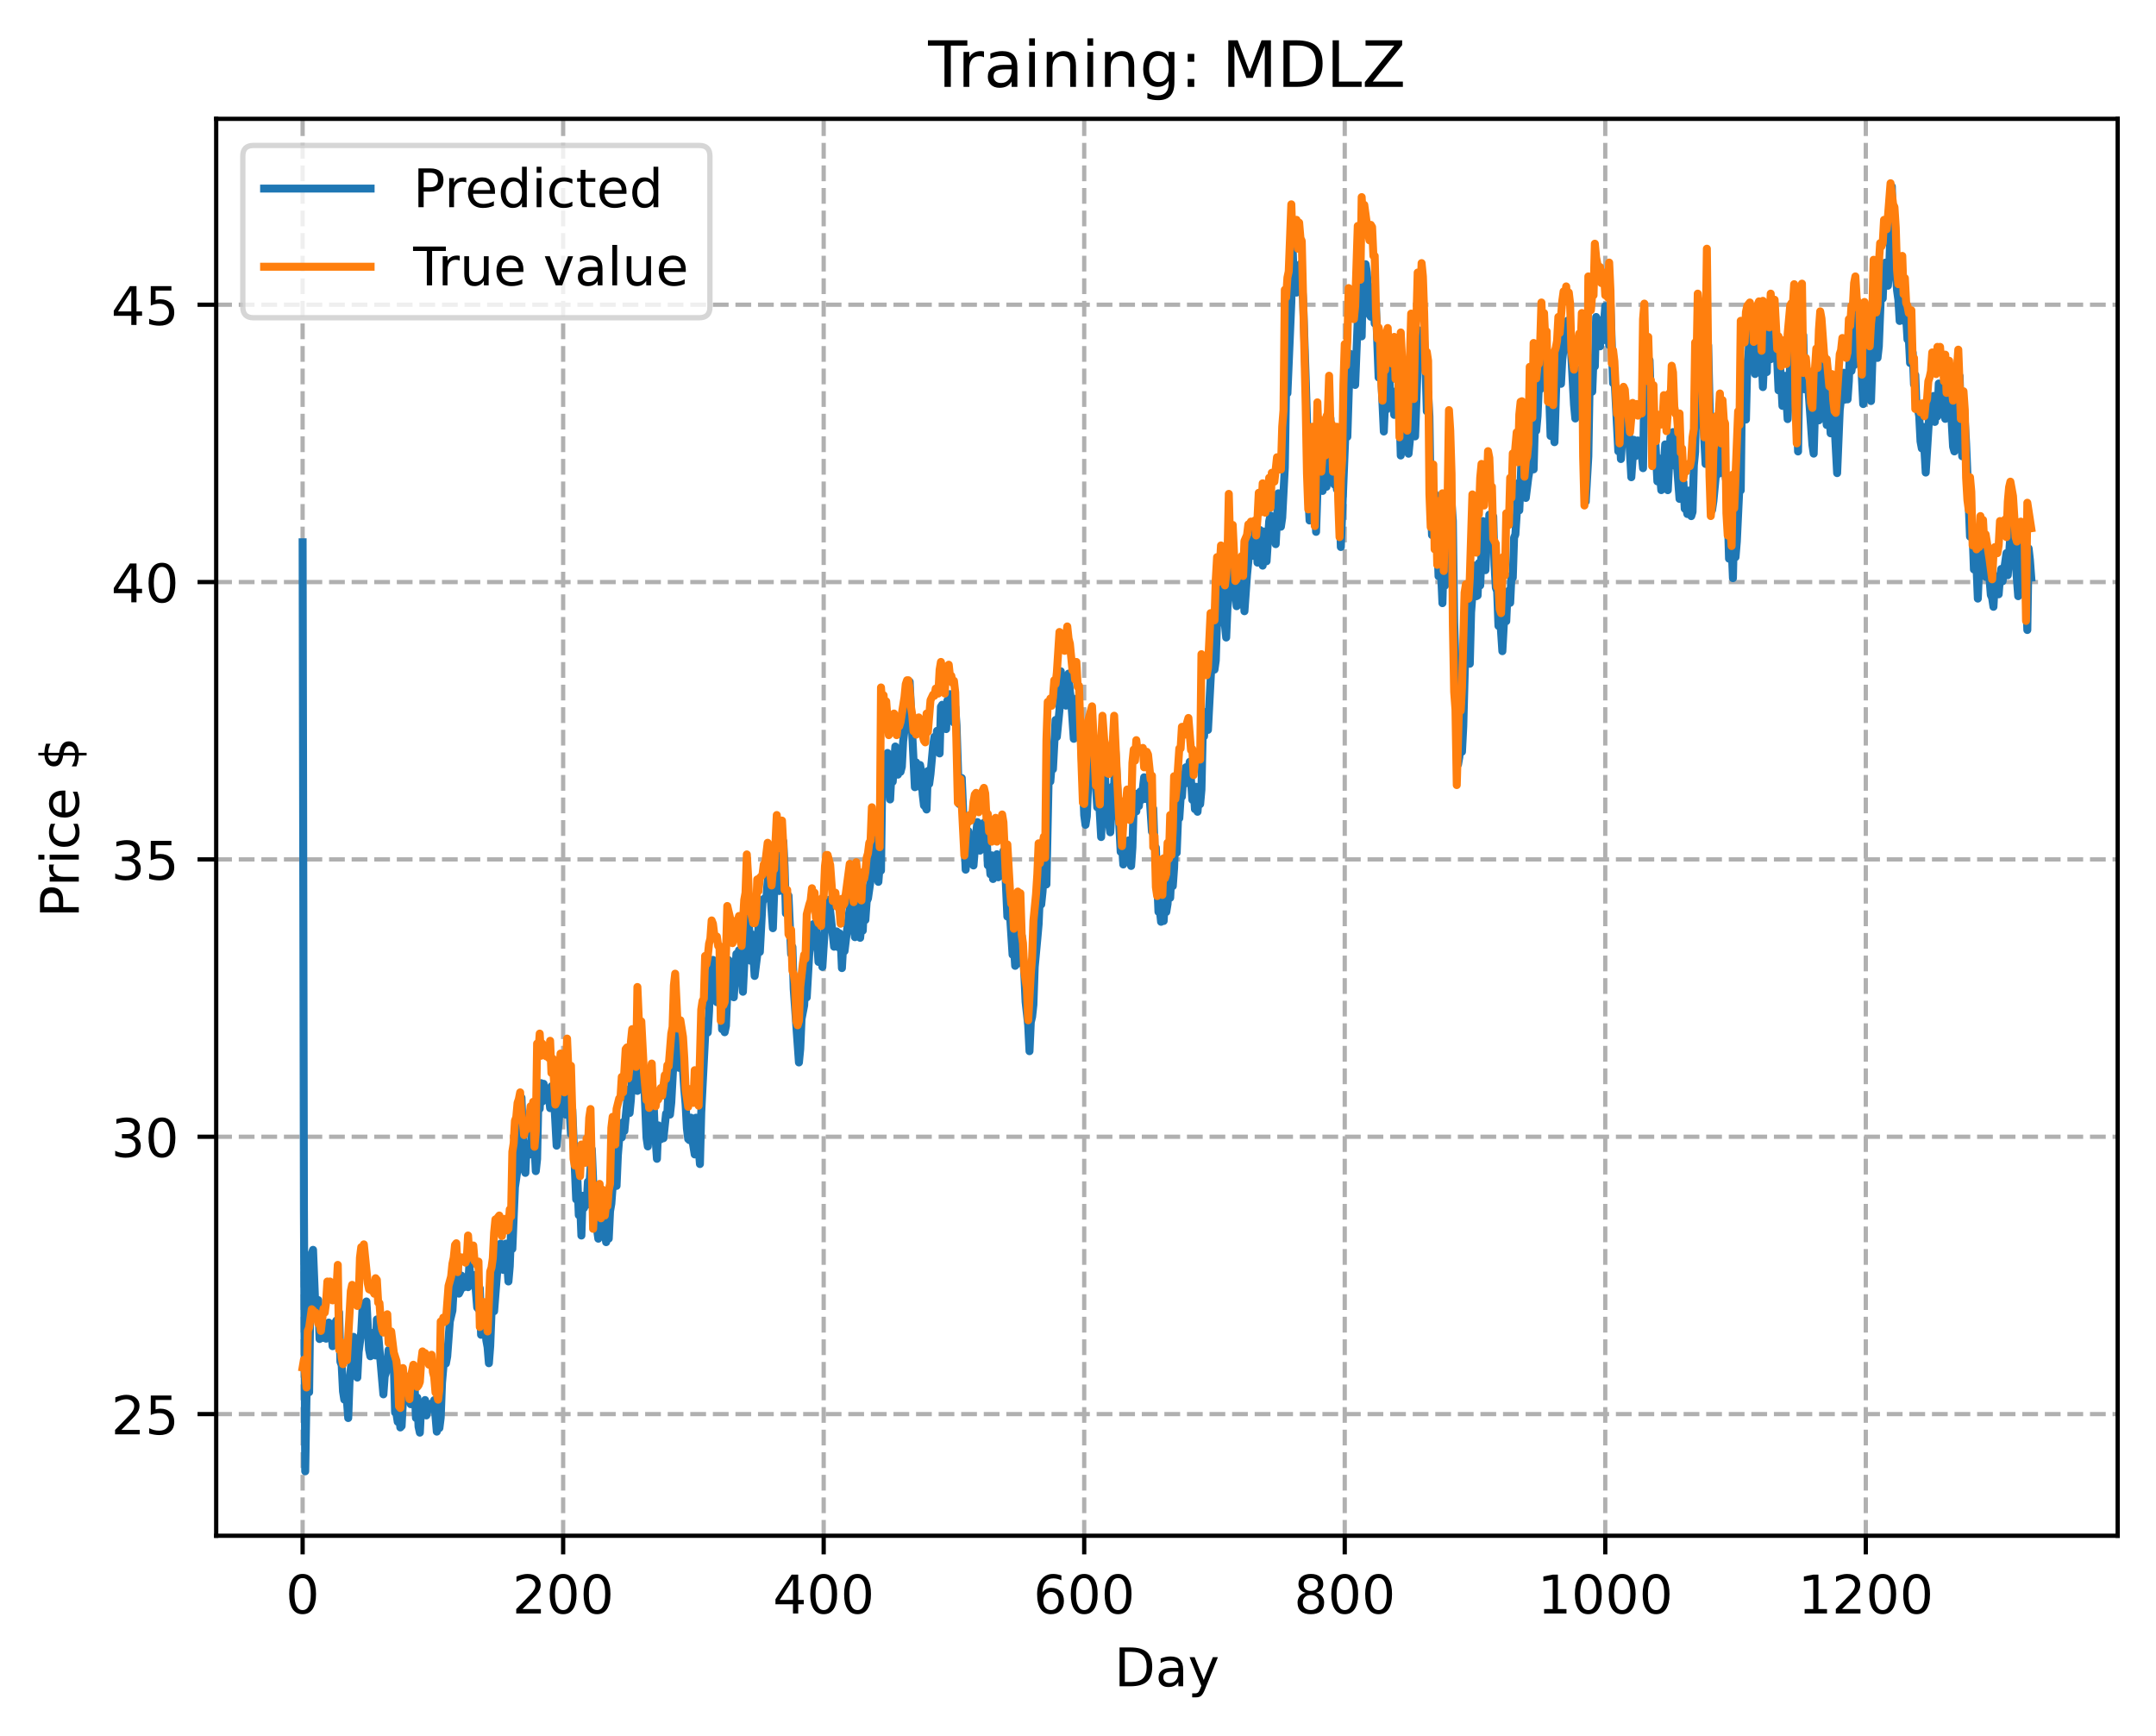 <?xml version="1.0" encoding="utf-8" standalone="no"?>
<!DOCTYPE svg PUBLIC "-//W3C//DTD SVG 1.1//EN"
  "http://www.w3.org/Graphics/SVG/1.1/DTD/svg11.dtd">
<!-- Created with matplotlib (https://matplotlib.org/) -->
<svg height="325.986pt" version="1.1" viewBox="0 0 404.923 325.986" width="404.923pt" xmlns="http://www.w3.org/2000/svg" xmlns:xlink="http://www.w3.org/1999/xlink">
 <defs>
  <style type="text/css">
*{stroke-linecap:butt;stroke-linejoin:round;}
  </style>
 </defs>
 <g id="figure_1">
  <g id="patch_1">
   <path d="M 0 325.986 
L 404.923 325.986 
L 404.923 0 
L 0 0 
z
" style="fill:#ffffff;"/>
  </g>
  <g id="axes_1">
   <g id="patch_2">
    <path d="M 40.603 288.43 
L 397.723 288.43 
L 397.723 22.318 
L 40.603 22.318 
z
" style="fill:#ffffff;"/>
   </g>
   <g id="matplotlib.axis_1">
    <g id="xtick_1">
     <g id="line2d_1">
      <path clip-path="url(#p2f87fa037f)" d="M 56.836 288.43 
L 56.836 22.318 
" style="fill:none;stroke:#b0b0b0;stroke-dasharray:2.96,1.28;stroke-dashoffset:0;stroke-width:0.8;"/>
     </g>
     <g id="line2d_2">
      <defs>
       <path d="M 0 0 
L 0 3.5 
" id="mafe15b21fc" style="stroke:#000000;stroke-width:0.8;"/>
      </defs>
      <g>
       <use style="stroke:#000000;stroke-width:0.8;" x="56.836" xlink:href="#mafe15b21fc" y="288.43"/>
      </g>
     </g>
     <g id="text_1">
      <!-- 0 -->
      <defs>
       <path d="M 31.781 66.406 
Q 24.172 66.406 20.328 58.906 
Q 16.5 51.422 16.5 36.375 
Q 16.5 21.391 20.328 13.891 
Q 24.172 6.391 31.781 6.391 
Q 39.453 6.391 43.281 13.891 
Q 47.125 21.391 47.125 36.375 
Q 47.125 51.422 43.281 58.906 
Q 39.453 66.406 31.781 66.406 
z
M 31.781 74.219 
Q 44.047 74.219 50.516 64.516 
Q 56.984 54.828 56.984 36.375 
Q 56.984 17.969 50.516 8.266 
Q 44.047 -1.422 31.781 -1.422 
Q 19.531 -1.422 13.062 8.266 
Q 6.594 17.969 6.594 36.375 
Q 6.594 54.828 13.062 64.516 
Q 19.531 74.219 31.781 74.219 
z
" id="DejaVuSans-48"/>
      </defs>
      <g transform="translate(53.655 303.029)scale(0.1 -0.1)">
       <use xlink:href="#DejaVuSans-48"/>
      </g>
     </g>
    </g>
    <g id="xtick_2">
     <g id="line2d_3">
      <path clip-path="url(#p2f87fa037f)" d="M 105.766 288.43 
L 105.766 22.318 
" style="fill:none;stroke:#b0b0b0;stroke-dasharray:2.96,1.28;stroke-dashoffset:0;stroke-width:0.8;"/>
     </g>
     <g id="line2d_4">
      <g>
       <use style="stroke:#000000;stroke-width:0.8;" x="105.766" xlink:href="#mafe15b21fc" y="288.43"/>
      </g>
     </g>
     <g id="text_2">
      <!-- 200 -->
      <defs>
       <path d="M 19.188 8.297 
L 53.609 8.297 
L 53.609 0 
L 7.328 0 
L 7.328 8.297 
Q 12.938 14.109 22.625 23.891 
Q 32.328 33.688 34.812 36.531 
Q 39.547 41.844 41.422 45.531 
Q 43.312 49.219 43.312 52.781 
Q 43.312 58.594 39.234 62.25 
Q 35.156 65.922 28.609 65.922 
Q 23.969 65.922 18.812 64.312 
Q 13.672 62.703 7.812 59.422 
L 7.812 69.391 
Q 13.766 71.781 18.938 73 
Q 24.125 74.219 28.422 74.219 
Q 39.75 74.219 46.484 68.547 
Q 53.219 62.891 53.219 53.422 
Q 53.219 48.922 51.531 44.891 
Q 49.859 40.875 45.406 35.406 
Q 44.188 33.984 37.641 27.219 
Q 31.109 20.453 19.188 8.297 
z
" id="DejaVuSans-50"/>
      </defs>
      <g transform="translate(96.223 303.029)scale(0.1 -0.1)">
       <use xlink:href="#DejaVuSans-50"/>
       <use x="63.623" xlink:href="#DejaVuSans-48"/>
       <use x="127.246" xlink:href="#DejaVuSans-48"/>
      </g>
     </g>
    </g>
    <g id="xtick_3">
     <g id="line2d_5">
      <path clip-path="url(#p2f87fa037f)" d="M 154.697 288.43 
L 154.697 22.318 
" style="fill:none;stroke:#b0b0b0;stroke-dasharray:2.96,1.28;stroke-dashoffset:0;stroke-width:0.8;"/>
     </g>
     <g id="line2d_6">
      <g>
       <use style="stroke:#000000;stroke-width:0.8;" x="154.697" xlink:href="#mafe15b21fc" y="288.43"/>
      </g>
     </g>
     <g id="text_3">
      <!-- 400 -->
      <defs>
       <path d="M 37.797 64.312 
L 12.891 25.391 
L 37.797 25.391 
z
M 35.203 72.906 
L 47.609 72.906 
L 47.609 25.391 
L 58.016 25.391 
L 58.016 17.188 
L 47.609 17.188 
L 47.609 0 
L 37.797 0 
L 37.797 17.188 
L 4.891 17.188 
L 4.891 26.703 
z
" id="DejaVuSans-52"/>
      </defs>
      <g transform="translate(145.153 303.029)scale(0.1 -0.1)">
       <use xlink:href="#DejaVuSans-52"/>
       <use x="63.623" xlink:href="#DejaVuSans-48"/>
       <use x="127.246" xlink:href="#DejaVuSans-48"/>
      </g>
     </g>
    </g>
    <g id="xtick_4">
     <g id="line2d_7">
      <path clip-path="url(#p2f87fa037f)" d="M 203.628 288.43 
L 203.628 22.318 
" style="fill:none;stroke:#b0b0b0;stroke-dasharray:2.96,1.28;stroke-dashoffset:0;stroke-width:0.8;"/>
     </g>
     <g id="line2d_8">
      <g>
       <use style="stroke:#000000;stroke-width:0.8;" x="203.628" xlink:href="#mafe15b21fc" y="288.43"/>
      </g>
     </g>
     <g id="text_4">
      <!-- 600 -->
      <defs>
       <path d="M 33.016 40.375 
Q 26.375 40.375 22.484 35.828 
Q 18.609 31.297 18.609 23.391 
Q 18.609 15.531 22.484 10.953 
Q 26.375 6.391 33.016 6.391 
Q 39.656 6.391 43.531 10.953 
Q 47.406 15.531 47.406 23.391 
Q 47.406 31.297 43.531 35.828 
Q 39.656 40.375 33.016 40.375 
z
M 52.594 71.297 
L 52.594 62.312 
Q 48.875 64.062 45.094 64.984 
Q 41.312 65.922 37.594 65.922 
Q 27.828 65.922 22.672 59.328 
Q 17.531 52.734 16.797 39.406 
Q 19.672 43.656 24.016 45.922 
Q 28.375 48.188 33.594 48.188 
Q 44.578 48.188 50.953 41.516 
Q 57.328 34.859 57.328 23.391 
Q 57.328 12.156 50.688 5.359 
Q 44.047 -1.422 33.016 -1.422 
Q 20.359 -1.422 13.672 8.266 
Q 6.984 17.969 6.984 36.375 
Q 6.984 53.656 15.188 63.938 
Q 23.391 74.219 37.203 74.219 
Q 40.922 74.219 44.703 73.484 
Q 48.484 72.75 52.594 71.297 
z
" id="DejaVuSans-54"/>
      </defs>
      <g transform="translate(194.084 303.029)scale(0.1 -0.1)">
       <use xlink:href="#DejaVuSans-54"/>
       <use x="63.623" xlink:href="#DejaVuSans-48"/>
       <use x="127.246" xlink:href="#DejaVuSans-48"/>
      </g>
     </g>
    </g>
    <g id="xtick_5">
     <g id="line2d_9">
      <path clip-path="url(#p2f87fa037f)" d="M 252.558 288.43 
L 252.558 22.318 
" style="fill:none;stroke:#b0b0b0;stroke-dasharray:2.96,1.28;stroke-dashoffset:0;stroke-width:0.8;"/>
     </g>
     <g id="line2d_10">
      <g>
       <use style="stroke:#000000;stroke-width:0.8;" x="252.558" xlink:href="#mafe15b21fc" y="288.43"/>
      </g>
     </g>
     <g id="text_5">
      <!-- 800 -->
      <defs>
       <path d="M 31.781 34.625 
Q 24.75 34.625 20.719 30.859 
Q 16.703 27.094 16.703 20.516 
Q 16.703 13.922 20.719 10.156 
Q 24.75 6.391 31.781 6.391 
Q 38.812 6.391 42.859 10.172 
Q 46.922 13.969 46.922 20.516 
Q 46.922 27.094 42.891 30.859 
Q 38.875 34.625 31.781 34.625 
z
M 21.922 38.812 
Q 15.578 40.375 12.031 44.719 
Q 8.5 49.078 8.5 55.328 
Q 8.5 64.062 14.719 69.141 
Q 20.953 74.219 31.781 74.219 
Q 42.672 74.219 48.875 69.141 
Q 55.078 64.062 55.078 55.328 
Q 55.078 49.078 51.531 44.719 
Q 48 40.375 41.703 38.812 
Q 48.828 37.156 52.797 32.312 
Q 56.781 27.484 56.781 20.516 
Q 56.781 9.906 50.312 4.234 
Q 43.844 -1.422 31.781 -1.422 
Q 19.734 -1.422 13.25 4.234 
Q 6.781 9.906 6.781 20.516 
Q 6.781 27.484 10.781 32.312 
Q 14.797 37.156 21.922 38.812 
z
M 18.312 54.391 
Q 18.312 48.734 21.844 45.562 
Q 25.391 42.391 31.781 42.391 
Q 38.141 42.391 41.719 45.562 
Q 45.312 48.734 45.312 54.391 
Q 45.312 60.062 41.719 63.234 
Q 38.141 66.406 31.781 66.406 
Q 25.391 66.406 21.844 63.234 
Q 18.312 60.062 18.312 54.391 
z
" id="DejaVuSans-56"/>
      </defs>
      <g transform="translate(243.015 303.029)scale(0.1 -0.1)">
       <use xlink:href="#DejaVuSans-56"/>
       <use x="63.623" xlink:href="#DejaVuSans-48"/>
       <use x="127.246" xlink:href="#DejaVuSans-48"/>
      </g>
     </g>
    </g>
    <g id="xtick_6">
     <g id="line2d_11">
      <path clip-path="url(#p2f87fa037f)" d="M 301.489 288.43 
L 301.489 22.318 
" style="fill:none;stroke:#b0b0b0;stroke-dasharray:2.96,1.28;stroke-dashoffset:0;stroke-width:0.8;"/>
     </g>
     <g id="line2d_12">
      <g>
       <use style="stroke:#000000;stroke-width:0.8;" x="301.489" xlink:href="#mafe15b21fc" y="288.43"/>
      </g>
     </g>
     <g id="text_6">
      <!-- 1000 -->
      <defs>
       <path d="M 12.406 8.297 
L 28.516 8.297 
L 28.516 63.922 
L 10.984 60.406 
L 10.984 69.391 
L 28.422 72.906 
L 38.281 72.906 
L 38.281 8.297 
L 54.391 8.297 
L 54.391 0 
L 12.406 0 
z
" id="DejaVuSans-49"/>
      </defs>
      <g transform="translate(288.764 303.029)scale(0.1 -0.1)">
       <use xlink:href="#DejaVuSans-49"/>
       <use x="63.623" xlink:href="#DejaVuSans-48"/>
       <use x="127.246" xlink:href="#DejaVuSans-48"/>
       <use x="190.869" xlink:href="#DejaVuSans-48"/>
      </g>
     </g>
    </g>
    <g id="xtick_7">
     <g id="line2d_13">
      <path clip-path="url(#p2f87fa037f)" d="M 350.419 288.43 
L 350.419 22.318 
" style="fill:none;stroke:#b0b0b0;stroke-dasharray:2.96,1.28;stroke-dashoffset:0;stroke-width:0.8;"/>
     </g>
     <g id="line2d_14">
      <g>
       <use style="stroke:#000000;stroke-width:0.8;" x="350.419" xlink:href="#mafe15b21fc" y="288.43"/>
      </g>
     </g>
     <g id="text_7">
      <!-- 1200 -->
      <g transform="translate(337.694 303.029)scale(0.1 -0.1)">
       <use xlink:href="#DejaVuSans-49"/>
       <use x="63.623" xlink:href="#DejaVuSans-50"/>
       <use x="127.246" xlink:href="#DejaVuSans-48"/>
       <use x="190.869" xlink:href="#DejaVuSans-48"/>
      </g>
     </g>
    </g>
    <g id="text_8">
     <!-- Day -->
     <defs>
      <path d="M 19.672 64.797 
L 19.672 8.109 
L 31.594 8.109 
Q 46.688 8.109 53.688 14.938 
Q 60.688 21.781 60.688 36.531 
Q 60.688 51.172 53.688 57.984 
Q 46.688 64.797 31.594 64.797 
z
M 9.812 72.906 
L 30.078 72.906 
Q 51.266 72.906 61.172 64.094 
Q 71.094 55.281 71.094 36.531 
Q 71.094 17.672 61.125 8.828 
Q 51.172 0 30.078 0 
L 9.812 0 
z
" id="DejaVuSans-68"/>
      <path d="M 34.281 27.484 
Q 23.391 27.484 19.188 25 
Q 14.984 22.516 14.984 16.5 
Q 14.984 11.719 18.141 8.906 
Q 21.297 6.109 26.703 6.109 
Q 34.188 6.109 38.703 11.406 
Q 43.219 16.703 43.219 25.484 
L 43.219 27.484 
z
M 52.203 31.203 
L 52.203 0 
L 43.219 0 
L 43.219 8.297 
Q 40.141 3.328 35.547 0.953 
Q 30.953 -1.422 24.312 -1.422 
Q 15.922 -1.422 10.953 3.297 
Q 6 8.016 6 15.922 
Q 6 25.141 12.172 29.828 
Q 18.359 34.516 30.609 34.516 
L 43.219 34.516 
L 43.219 35.406 
Q 43.219 41.609 39.141 45 
Q 35.062 48.391 27.688 48.391 
Q 23 48.391 18.547 47.266 
Q 14.109 46.141 10.016 43.891 
L 10.016 52.203 
Q 14.938 54.109 19.578 55.047 
Q 24.219 56 28.609 56 
Q 40.484 56 46.344 49.844 
Q 52.203 43.703 52.203 31.203 
z
" id="DejaVuSans-97"/>
      <path d="M 32.172 -5.078 
Q 28.375 -14.844 24.75 -17.812 
Q 21.141 -20.797 15.094 -20.797 
L 7.906 -20.797 
L 7.906 -13.281 
L 13.188 -13.281 
Q 16.891 -13.281 18.938 -11.516 
Q 21 -9.766 23.484 -3.219 
L 25.094 0.875 
L 2.984 54.688 
L 12.5 54.688 
L 29.594 11.922 
L 46.688 54.688 
L 56.203 54.688 
z
" id="DejaVuSans-121"/>
     </defs>
     <g transform="translate(209.29 316.707)scale(0.1 -0.1)">
      <use xlink:href="#DejaVuSans-68"/>
      <use x="77.002" xlink:href="#DejaVuSans-97"/>
      <use x="138.281" xlink:href="#DejaVuSans-121"/>
     </g>
    </g>
   </g>
   <g id="matplotlib.axis_2">
    <g id="ytick_1">
     <g id="line2d_15">
      <path clip-path="url(#p2f87fa037f)" d="M 40.603 265.587 
L 397.723 265.587 
" style="fill:none;stroke:#b0b0b0;stroke-dasharray:2.96,1.28;stroke-dashoffset:0;stroke-width:0.8;"/>
     </g>
     <g id="line2d_16">
      <defs>
       <path d="M 0 0 
L -3.5 0 
" id="m4d0d8ed720" style="stroke:#000000;stroke-width:0.8;"/>
      </defs>
      <g>
       <use style="stroke:#000000;stroke-width:0.8;" x="40.603" xlink:href="#m4d0d8ed720" y="265.587"/>
      </g>
     </g>
     <g id="text_9">
      <!-- 25 -->
      <defs>
       <path d="M 10.797 72.906 
L 49.516 72.906 
L 49.516 64.594 
L 19.828 64.594 
L 19.828 46.734 
Q 21.969 47.469 24.109 47.828 
Q 26.266 48.188 28.422 48.188 
Q 40.625 48.188 47.75 41.5 
Q 54.891 34.812 54.891 23.391 
Q 54.891 11.625 47.562 5.094 
Q 40.234 -1.422 26.906 -1.422 
Q 22.312 -1.422 17.547 -0.641 
Q 12.797 0.141 7.719 1.703 
L 7.719 11.625 
Q 12.109 9.234 16.797 8.062 
Q 21.484 6.891 26.703 6.891 
Q 35.156 6.891 40.078 11.328 
Q 45.016 15.766 45.016 23.391 
Q 45.016 31 40.078 35.438 
Q 35.156 39.891 26.703 39.891 
Q 22.75 39.891 18.812 39.016 
Q 14.891 38.141 10.797 36.281 
z
" id="DejaVuSans-53"/>
      </defs>
      <g transform="translate(20.878 269.386)scale(0.1 -0.1)">
       <use xlink:href="#DejaVuSans-50"/>
       <use x="63.623" xlink:href="#DejaVuSans-53"/>
      </g>
     </g>
    </g>
    <g id="ytick_2">
     <g id="line2d_17">
      <path clip-path="url(#p2f87fa037f)" d="M 40.603 213.497 
L 397.723 213.497 
" style="fill:none;stroke:#b0b0b0;stroke-dasharray:2.96,1.28;stroke-dashoffset:0;stroke-width:0.8;"/>
     </g>
     <g id="line2d_18">
      <g>
       <use style="stroke:#000000;stroke-width:0.8;" x="40.603" xlink:href="#m4d0d8ed720" y="213.497"/>
      </g>
     </g>
     <g id="text_10">
      <!-- 30 -->
      <defs>
       <path d="M 40.578 39.312 
Q 47.656 37.797 51.625 33 
Q 55.609 28.219 55.609 21.188 
Q 55.609 10.406 48.188 4.484 
Q 40.766 -1.422 27.094 -1.422 
Q 22.516 -1.422 17.656 -0.516 
Q 12.797 0.391 7.625 2.203 
L 7.625 11.719 
Q 11.719 9.328 16.594 8.109 
Q 21.484 6.891 26.812 6.891 
Q 36.078 6.891 40.938 10.547 
Q 45.797 14.203 45.797 21.188 
Q 45.797 27.641 41.281 31.266 
Q 36.766 34.906 28.719 34.906 
L 20.219 34.906 
L 20.219 43.016 
L 29.109 43.016 
Q 36.375 43.016 40.234 45.922 
Q 44.094 48.828 44.094 54.297 
Q 44.094 59.906 40.109 62.906 
Q 36.141 65.922 28.719 65.922 
Q 24.656 65.922 20.016 65.031 
Q 15.375 64.156 9.812 62.312 
L 9.812 71.094 
Q 15.438 72.656 20.344 73.438 
Q 25.25 74.219 29.594 74.219 
Q 40.828 74.219 47.359 69.109 
Q 53.906 64.016 53.906 55.328 
Q 53.906 49.266 50.438 45.094 
Q 46.969 40.922 40.578 39.312 
z
" id="DejaVuSans-51"/>
      </defs>
      <g transform="translate(20.878 217.297)scale(0.1 -0.1)">
       <use xlink:href="#DejaVuSans-51"/>
       <use x="63.623" xlink:href="#DejaVuSans-48"/>
      </g>
     </g>
    </g>
    <g id="ytick_3">
     <g id="line2d_19">
      <path clip-path="url(#p2f87fa037f)" d="M 40.603 161.408 
L 397.723 161.408 
" style="fill:none;stroke:#b0b0b0;stroke-dasharray:2.96,1.28;stroke-dashoffset:0;stroke-width:0.8;"/>
     </g>
     <g id="line2d_20">
      <g>
       <use style="stroke:#000000;stroke-width:0.8;" x="40.603" xlink:href="#m4d0d8ed720" y="161.408"/>
      </g>
     </g>
     <g id="text_11">
      <!-- 35 -->
      <g transform="translate(20.878 165.207)scale(0.1 -0.1)">
       <use xlink:href="#DejaVuSans-51"/>
       <use x="63.623" xlink:href="#DejaVuSans-53"/>
      </g>
     </g>
    </g>
    <g id="ytick_4">
     <g id="line2d_21">
      <path clip-path="url(#p2f87fa037f)" d="M 40.603 109.319 
L 397.723 109.319 
" style="fill:none;stroke:#b0b0b0;stroke-dasharray:2.96,1.28;stroke-dashoffset:0;stroke-width:0.8;"/>
     </g>
     <g id="line2d_22">
      <g>
       <use style="stroke:#000000;stroke-width:0.8;" x="40.603" xlink:href="#m4d0d8ed720" y="109.319"/>
      </g>
     </g>
     <g id="text_12">
      <!-- 40 -->
      <g transform="translate(20.878 113.118)scale(0.1 -0.1)">
       <use xlink:href="#DejaVuSans-52"/>
       <use x="63.623" xlink:href="#DejaVuSans-48"/>
      </g>
     </g>
    </g>
    <g id="ytick_5">
     <g id="line2d_23">
      <path clip-path="url(#p2f87fa037f)" d="M 40.603 57.229 
L 397.723 57.229 
" style="fill:none;stroke:#b0b0b0;stroke-dasharray:2.96,1.28;stroke-dashoffset:0;stroke-width:0.8;"/>
     </g>
     <g id="line2d_24">
      <g>
       <use style="stroke:#000000;stroke-width:0.8;" x="40.603" xlink:href="#m4d0d8ed720" y="57.229"/>
      </g>
     </g>
     <g id="text_13">
      <!-- 45 -->
      <g transform="translate(20.878 61.028)scale(0.1 -0.1)">
       <use xlink:href="#DejaVuSans-52"/>
       <use x="63.623" xlink:href="#DejaVuSans-53"/>
      </g>
     </g>
    </g>
    <g id="text_14">
     <!-- Price $ -->
     <defs>
      <path d="M 19.672 64.797 
L 19.672 37.406 
L 32.078 37.406 
Q 38.969 37.406 42.719 40.969 
Q 46.484 44.531 46.484 51.125 
Q 46.484 57.672 42.719 61.234 
Q 38.969 64.797 32.078 64.797 
z
M 9.812 72.906 
L 32.078 72.906 
Q 44.344 72.906 50.609 67.359 
Q 56.891 61.812 56.891 51.125 
Q 56.891 40.328 50.609 34.812 
Q 44.344 29.297 32.078 29.297 
L 19.672 29.297 
L 19.672 0 
L 9.812 0 
z
" id="DejaVuSans-80"/>
      <path d="M 41.109 46.297 
Q 39.594 47.172 37.812 47.578 
Q 36.031 48 33.891 48 
Q 26.266 48 22.188 43.047 
Q 18.109 38.094 18.109 28.812 
L 18.109 0 
L 9.078 0 
L 9.078 54.688 
L 18.109 54.688 
L 18.109 46.188 
Q 20.953 51.172 25.484 53.578 
Q 30.031 56 36.531 56 
Q 37.453 56 38.578 55.875 
Q 39.703 55.766 41.062 55.516 
z
" id="DejaVuSans-114"/>
      <path d="M 9.422 54.688 
L 18.406 54.688 
L 18.406 0 
L 9.422 0 
z
M 9.422 75.984 
L 18.406 75.984 
L 18.406 64.594 
L 9.422 64.594 
z
" id="DejaVuSans-105"/>
      <path d="M 48.781 52.594 
L 48.781 44.188 
Q 44.969 46.297 41.141 47.344 
Q 37.312 48.391 33.406 48.391 
Q 24.656 48.391 19.812 42.844 
Q 14.984 37.312 14.984 27.297 
Q 14.984 17.281 19.812 11.734 
Q 24.656 6.203 33.406 6.203 
Q 37.312 6.203 41.141 7.25 
Q 44.969 8.297 48.781 10.406 
L 48.781 2.094 
Q 45.016 0.344 40.984 -0.531 
Q 36.969 -1.422 32.422 -1.422 
Q 20.062 -1.422 12.781 6.344 
Q 5.516 14.109 5.516 27.297 
Q 5.516 40.672 12.859 48.328 
Q 20.219 56 33.016 56 
Q 37.156 56 41.109 55.141 
Q 45.062 54.297 48.781 52.594 
z
" id="DejaVuSans-99"/>
      <path d="M 56.203 29.594 
L 56.203 25.203 
L 14.891 25.203 
Q 15.484 15.922 20.484 11.062 
Q 25.484 6.203 34.422 6.203 
Q 39.594 6.203 44.453 7.469 
Q 49.312 8.734 54.109 11.281 
L 54.109 2.781 
Q 49.266 0.734 44.188 -0.344 
Q 39.109 -1.422 33.891 -1.422 
Q 20.797 -1.422 13.156 6.188 
Q 5.516 13.812 5.516 26.812 
Q 5.516 40.234 12.766 48.109 
Q 20.016 56 32.328 56 
Q 43.359 56 49.781 48.891 
Q 56.203 41.797 56.203 29.594 
z
M 47.219 32.234 
Q 47.125 39.594 43.094 43.984 
Q 39.062 48.391 32.422 48.391 
Q 24.906 48.391 20.391 44.141 
Q 15.875 39.891 15.188 32.172 
z
" id="DejaVuSans-101"/>
      <path id="DejaVuSans-32"/>
      <path d="M 33.797 -14.703 
L 28.906 -14.703 
L 28.859 0 
Q 23.734 0.094 18.609 1.188 
Q 13.484 2.297 8.297 4.5 
L 8.297 13.281 
Q 13.281 10.156 18.375 8.562 
Q 23.484 6.984 28.906 6.938 
L 28.906 29.203 
Q 18.109 30.953 13.203 35.156 
Q 8.297 39.359 8.297 46.688 
Q 8.297 54.641 13.625 59.219 
Q 18.953 63.812 28.906 64.5 
L 28.906 75.984 
L 33.797 75.984 
L 33.797 64.656 
Q 38.328 64.453 42.578 63.688 
Q 46.828 62.938 50.875 61.625 
L 50.875 53.078 
Q 46.828 55.125 42.547 56.25 
Q 38.281 57.375 33.797 57.562 
L 33.797 36.719 
Q 44.875 35.016 50.094 30.609 
Q 55.328 26.219 55.328 18.609 
Q 55.328 10.359 49.781 5.594 
Q 44.234 0.828 33.797 0.094 
z
M 28.906 37.594 
L 28.906 57.625 
Q 23.25 56.984 20.266 54.391 
Q 17.281 51.812 17.281 47.516 
Q 17.281 43.312 20.031 40.969 
Q 22.797 38.625 28.906 37.594 
z
M 33.797 28.219 
L 33.797 7.078 
Q 39.984 7.906 43.141 10.594 
Q 46.297 13.281 46.297 17.672 
Q 46.297 21.969 43.281 24.5 
Q 40.281 27.047 33.797 28.219 
z
" id="DejaVuSans-36"/>
     </defs>
     <g transform="translate(14.798 172.342)rotate(-90)scale(0.1 -0.1)">
      <use xlink:href="#DejaVuSans-80"/>
      <use x="58.553" xlink:href="#DejaVuSans-114"/>
      <use x="99.666" xlink:href="#DejaVuSans-105"/>
      <use x="127.449" xlink:href="#DejaVuSans-99"/>
      <use x="182.43" xlink:href="#DejaVuSans-101"/>
      <use x="243.953" xlink:href="#DejaVuSans-32"/>
      <use x="275.74" xlink:href="#DejaVuSans-36"/>
     </g>
    </g>
   </g>
   <g id="line2d_25">
    <path clip-path="url(#p2f87fa037f)" d="M 56.836 101.854 
L 57.081 227.012 
L 57.325 276.334 
L 57.57 261.738 
L 57.814 261.07 
L 58.059 261.476 
L 58.304 242.394 
L 58.548 235.462 
L 58.793 234.739 
L 59.282 246.823 
L 59.527 244.395 
L 59.772 244.173 
L 60.016 251.484 
L 60.261 247.729 
L 60.506 250.381 
L 60.75 251.283 
L 60.995 251.238 
L 61.24 251.421 
L 61.729 248.395 
L 61.974 251.363 
L 62.218 249.647 
L 62.463 252.833 
L 62.708 252.477 
L 62.952 248.406 
L 63.197 247.997 
L 63.441 249.738 
L 63.686 246.474 
L 63.931 255.751 
L 64.175 256.397 
L 64.42 261.323 
L 64.665 262.866 
L 64.909 259.742 
L 65.399 266.327 
L 65.643 259.476 
L 66.133 254.632 
L 66.377 251.072 
L 66.622 254.984 
L 66.867 256.44 
L 67.111 258.725 
L 67.356 253.924 
L 67.845 250.149 
L 68.09 245.652 
L 68.335 249.749 
L 68.579 244.667 
L 68.824 244.433 
L 69.313 253.45 
L 69.558 254.725 
L 70.292 250.236 
L 70.536 254.574 
L 70.781 247.803 
L 72.004 261.879 
L 72.249 258.513 
L 72.494 257.759 
L 72.738 256.505 
L 72.983 253.552 
L 73.228 256.3 
L 73.472 253.362 
L 73.717 254.112 
L 73.962 256.437 
L 74.206 265.295 
L 74.451 265.472 
L 74.696 267.039 
L 74.94 265.324 
L 75.185 268.094 
L 75.429 267.835 
L 75.919 258.274 
L 76.163 259.383 
L 76.408 261.911 
L 76.653 259.507 
L 77.142 263.734 
L 77.387 262.606 
L 77.631 263.623 
L 77.876 260.58 
L 78.121 266.316 
L 78.365 262.47 
L 78.61 267.951 
L 78.855 269.07 
L 79.099 264.052 
L 79.589 263.906 
L 79.833 262.945 
L 80.078 265.837 
L 80.567 263.734 
L 81.056 263.609 
L 81.301 264.256 
L 81.546 262.965 
L 82.035 268.879 
L 82.28 266.742 
L 82.524 268.209 
L 82.769 266.258 
L 83.014 259.718 
L 83.503 254.066 
L 83.748 256.082 
L 83.992 254.764 
L 84.482 248.194 
L 84.971 246.134 
L 85.216 241.874 
L 85.95 237.41 
L 86.194 242.958 
L 86.439 242.446 
L 86.684 239.591 
L 86.928 241.864 
L 87.173 241.708 
L 87.417 240.269 
L 87.662 241.646 
L 87.907 241.748 
L 88.151 237.55 
L 88.396 240.671 
L 88.641 241.088 
L 88.885 239.729 
L 89.13 239.472 
L 89.619 245.556 
L 89.864 245.866 
L 90.109 241.957 
L 90.353 250.693 
L 90.598 250.004 
L 90.843 247.435 
L 91.087 247.553 
L 91.332 251.712 
L 91.577 253.038 
L 91.821 256.033 
L 92.066 252.853 
L 92.311 246.515 
L 92.555 245.476 
L 92.8 246.262 
L 93.778 233.772 
L 94.023 233.559 
L 94.268 234.895 
L 94.512 238.506 
L 95.002 233.57 
L 95.491 240.677 
L 95.736 237.843 
L 95.98 231.416 
L 96.225 234.56 
L 96.714 222.969 
L 97.204 219.559 
L 97.938 206.146 
L 98.427 219.574 
L 98.672 220.283 
L 98.916 214.866 
L 99.161 214.955 
L 99.405 216.858 
L 99.65 215.855 
L 99.895 212.047 
L 100.139 215.278 
L 100.384 215.282 
L 100.629 219.954 
L 100.873 217.678 
L 101.118 206.401 
L 101.363 208.256 
L 101.607 203.425 
L 101.852 206.876 
L 102.097 203.551 
L 102.341 206.536 
L 102.586 206.349 
L 102.831 206.701 
L 103.075 205.852 
L 103.32 208.124 
L 103.565 204.02 
L 103.809 207.038 
L 104.054 206.122 
L 104.543 215.173 
L 105.032 209.449 
L 105.522 203.845 
L 105.766 207.006 
L 106.011 205.459 
L 106.256 209.347 
L 106.745 204.918 
L 107.234 212.977 
L 107.479 208.395 
L 108.213 225.258 
L 108.458 221.817 
L 108.702 228.218 
L 108.947 225.878 
L 109.192 232.052 
L 109.436 224.583 
L 109.681 226.884 
L 109.926 224.718 
L 110.17 226.303 
L 110.415 221.941 
L 110.66 223.057 
L 111.149 215.833 
L 111.393 221.63 
L 111.638 230.686 
L 111.883 227.175 
L 112.127 230.872 
L 112.372 232.642 
L 112.861 224.053 
L 113.106 229.895 
L 113.351 229.036 
L 113.84 233.295 
L 114.085 231.816 
L 114.329 232.635 
L 114.574 227.483 
L 114.819 226.062 
L 115.308 219.528 
L 115.797 222.725 
L 116.042 216.978 
L 116.287 213.942 
L 116.531 213.033 
L 116.776 213.632 
L 117.02 210.76 
L 117.265 212.418 
L 117.999 204.633 
L 118.244 209.048 
L 118.488 206.506 
L 118.978 196.775 
L 119.222 203.105 
L 119.467 201.02 
L 119.712 204.884 
L 119.956 197.475 
L 120.446 204.503 
L 120.69 200.886 
L 120.935 202.017 
L 121.424 213.684 
L 121.669 215.315 
L 121.914 209.3 
L 122.158 211.118 
L 122.648 204.541 
L 122.892 210.488 
L 123.381 217.644 
L 123.626 211.356 
L 124.115 213.97 
L 124.36 212.198 
L 124.605 213.776 
L 125.094 209.147 
L 125.339 209.193 
L 125.583 203.478 
L 125.828 209.339 
L 126.073 207.076 
L 126.807 193.362 
L 127.051 192.441 
L 127.296 197.782 
L 127.541 200.556 
L 127.785 196.755 
L 128.03 197.438 
L 128.519 204.537 
L 128.764 207.407 
L 129.008 211.924 
L 129.253 213.919 
L 129.498 214.139 
L 129.742 209.908 
L 129.987 213.81 
L 130.476 216.82 
L 130.721 209.917 
L 130.966 212.188 
L 131.455 218.623 
L 131.7 208.975 
L 132.434 194.519 
L 132.678 191.767 
L 132.923 193.919 
L 133.168 189.939 
L 133.412 182.64 
L 133.657 184.199 
L 133.902 180.277 
L 134.146 181.713 
L 134.391 186.957 
L 134.636 188.227 
L 134.88 184.175 
L 135.125 185.944 
L 135.369 183.919 
L 135.614 193.306 
L 135.859 192.549 
L 136.103 193.868 
L 136.348 192.66 
L 136.837 180.321 
L 137.082 182.832 
L 137.327 183.765 
L 137.571 185.138 
L 137.816 187.299 
L 138.305 179.155 
L 138.55 182.325 
L 138.795 178.467 
L 139.039 180.11 
L 139.529 186.267 
L 140.018 176.071 
L 140.263 175.56 
L 140.507 171.854 
L 140.752 175.251 
L 140.996 180.452 
L 141.241 175.489 
L 141.73 183.297 
L 142.22 179.361 
L 142.464 173.728 
L 142.709 178.79 
L 143.198 169.558 
L 143.443 168.824 
L 143.932 168.716 
L 144.177 165.563 
L 144.422 164.025 
L 145.156 174.33 
L 145.4 167.468 
L 145.89 162.872 
L 146.134 162.019 
L 146.379 167.34 
L 146.624 166.387 
L 147.113 158.01 
L 147.357 162.87 
L 147.602 171.549 
L 147.847 168.537 
L 148.091 168.219 
L 148.581 179.189 
L 148.825 177.859 
L 149.07 185.759 
L 150.049 199.545 
L 150.293 197.014 
L 150.538 191.391 
L 151.027 188.848 
L 151.272 183.881 
L 151.517 187.334 
L 152.006 178.809 
L 152.74 173.568 
L 152.984 176.02 
L 153.229 173.315 
L 153.718 180.662 
L 153.963 180.174 
L 154.208 178.194 
L 154.452 181.597 
L 154.942 173.764 
L 155.186 172.045 
L 155.431 169.522 
L 155.676 168.994 
L 156.654 177.806 
L 156.899 176.687 
L 157.144 174.933 
L 157.388 177.876 
L 157.633 175.259 
L 157.878 176.194 
L 158.122 181.822 
L 158.367 177.299 
L 158.612 178.635 
L 159.835 168.551 
L 160.569 176.014 
L 161.058 166.764 
L 161.303 170.267 
L 161.547 176.134 
L 161.792 173.313 
L 162.037 174.787 
L 162.281 169.728 
L 162.526 172.784 
L 162.771 169.316 
L 163.015 168.744 
L 163.505 165.31 
L 163.749 161.999 
L 163.994 156.49 
L 164.239 162.751 
L 164.483 160.483 
L 164.728 162.433 
L 164.972 165.625 
L 165.217 162.349 
L 165.462 163.513 
L 165.706 145.522 
L 165.951 147.234 
L 166.196 145.253 
L 166.44 147.832 
L 166.685 141.415 
L 167.174 150.146 
L 167.419 145.313 
L 167.664 146.815 
L 168.153 140.202 
L 168.642 145.489 
L 168.887 142.309 
L 169.132 144.96 
L 169.376 144.018 
L 169.621 139.238 
L 169.866 137.182 
L 170.11 136.186 
L 170.844 128.038 
L 171.823 147.844 
L 172.067 143.183 
L 172.312 147.33 
L 172.557 147.705 
L 172.801 143.675 
L 173.046 145.138 
L 173.291 149.207 
L 173.535 151.286 
L 173.78 151.465 
L 174.025 152.037 
L 174.269 144.801 
L 174.514 147.226 
L 174.759 145.361 
L 175.248 140.062 
L 175.493 138.387 
L 175.737 140.94 
L 175.982 137.264 
L 176.227 138.952 
L 176.471 141.507 
L 176.716 132.745 
L 176.96 132.362 
L 177.205 136.841 
L 177.45 133.121 
L 177.694 136.936 
L 177.939 131.537 
L 178.184 134.43 
L 178.428 130.368 
L 178.673 131.89 
L 178.918 132.566 
L 179.162 135.72 
L 179.407 132.768 
L 179.652 136.302 
L 180.141 151.007 
L 180.63 146.128 
L 181.364 163.334 
L 181.854 156.078 
L 182.343 161.843 
L 182.832 162.548 
L 183.321 156.592 
L 183.566 154.398 
L 183.811 154.652 
L 184.055 159.76 
L 184.3 155.616 
L 184.545 156.919 
L 184.789 154.531 
L 185.034 154.404 
L 185.279 156.223 
L 185.523 162.522 
L 185.768 161.163 
L 186.013 164.207 
L 186.257 160.644 
L 186.502 165.088 
L 186.747 164.616 
L 186.991 161.71 
L 187.236 160.43 
L 187.481 164.764 
L 187.725 164.392 
L 187.97 160.92 
L 188.215 163.181 
L 188.459 159.791 
L 188.704 161.345 
L 189.193 172.143 
L 189.438 168.011 
L 189.927 175.499 
L 190.172 179.309 
L 190.416 177.68 
L 190.661 181.398 
L 190.906 181.123 
L 191.15 174.933 
L 191.395 173.031 
L 191.64 177.652 
L 191.884 175.745 
L 192.374 182.789 
L 192.618 188.14 
L 193.108 192.559 
L 193.352 197.426 
L 193.597 191.97 
L 193.842 190.976 
L 194.086 188.701 
L 194.331 181.596 
L 194.82 176.339 
L 195.065 173.568 
L 195.309 167.973 
L 195.554 169.879 
L 195.799 167.49 
L 196.043 163.765 
L 196.288 161.967 
L 196.533 166.11 
L 197.022 142.505 
L 197.267 146.775 
L 197.511 143.647 
L 197.756 144.469 
L 198.245 135.216 
L 198.49 138.402 
L 198.979 133.388 
L 199.224 126.073 
L 199.469 131.743 
L 199.713 127.904 
L 199.958 129.328 
L 200.203 132.529 
L 200.692 126.51 
L 200.936 129.878 
L 201.181 131.542 
L 201.67 138.76 
L 201.915 133.499 
L 202.16 134.985 
L 202.404 131.048 
L 202.649 135.753 
L 202.894 136.074 
L 203.383 147.074 
L 203.628 153.108 
L 203.872 154.914 
L 204.117 153.327 
L 204.606 141.811 
L 204.851 142.047 
L 205.096 139.881 
L 205.34 140.153 
L 205.585 145.982 
L 205.83 147.835 
L 206.074 151.62 
L 206.319 148.444 
L 206.808 157.209 
L 207.297 144.457 
L 207.542 146.057 
L 207.787 151.338 
L 208.276 154.65 
L 208.521 156.314 
L 209.01 147.638 
L 209.255 147.395 
L 209.499 141.137 
L 210.478 159.987 
L 210.723 158.437 
L 210.967 162.359 
L 211.212 161.745 
L 211.457 158.722 
L 211.701 161.015 
L 211.946 157.842 
L 212.435 162.638 
L 212.68 159.138 
L 212.924 151.239 
L 213.169 149.057 
L 213.414 152.395 
L 213.658 149.205 
L 213.903 151.384 
L 214.148 148.667 
L 214.392 150.24 
L 214.882 145.983 
L 215.126 150.06 
L 215.371 148.715 
L 215.616 146.689 
L 215.86 148.845 
L 216.35 156.195 
L 216.594 151.864 
L 216.839 159.191 
L 217.084 159.191 
L 217.573 171.257 
L 217.818 170.759 
L 218.062 173.126 
L 218.307 169.505 
L 218.551 172.972 
L 218.796 168.382 
L 219.041 171.278 
L 219.285 169.766 
L 219.53 165.31 
L 219.775 168.622 
L 220.019 163.528 
L 220.264 166.426 
L 220.509 163.006 
L 220.753 156.289 
L 220.998 160.168 
L 221.243 153.879 
L 221.487 153.689 
L 221.732 149.89 
L 221.977 149.638 
L 222.221 145.993 
L 222.466 147.245 
L 222.711 144.105 
L 222.955 147.003 
L 223.445 143.074 
L 223.934 150.219 
L 224.179 147.675 
L 224.423 151.971 
L 224.668 147.773 
L 224.912 152.463 
L 225.157 149.317 
L 225.402 151.03 
L 225.646 148.304 
L 225.891 137.444 
L 226.136 138.292 
L 226.38 133.732 
L 226.625 134.567 
L 226.87 137.088 
L 227.604 123.187 
L 227.848 124.085 
L 228.093 125.763 
L 228.338 124.033 
L 228.582 116.456 
L 228.827 113.671 
L 229.072 116.942 
L 229.561 109.794 
L 230.05 117.271 
L 230.295 119.736 
L 230.539 113.968 
L 230.784 112.081 
L 231.029 107.045 
L 231.273 110.555 
L 231.763 104.764 
L 232.252 113.854 
L 232.497 113.617 
L 232.741 111.755 
L 232.986 110.757 
L 233.231 112.571 
L 233.475 109.291 
L 233.72 114.796 
L 234.209 107.942 
L 234.699 102.854 
L 234.943 102.722 
L 235.188 101.299 
L 235.433 104.391 
L 235.677 100.066 
L 235.922 98.796 
L 236.167 105.667 
L 236.411 103.364 
L 236.656 99.548 
L 236.9 101.503 
L 237.145 106.235 
L 237.39 99.833 
L 237.879 105.416 
L 238.368 97.893 
L 238.613 96.813 
L 238.858 101.469 
L 239.102 97.032 
L 239.592 102.199 
L 240.081 92.648 
L 240.57 98.926 
L 240.815 97.224 
L 241.304 87.784 
L 241.549 72.427 
L 241.794 73.858 
L 242.527 56.776 
L 242.772 46.478 
L 243.017 53.837 
L 243.261 50.991 
L 243.506 54.953 
L 243.751 50.705 
L 243.995 54.24 
L 244.24 49.574 
L 244.729 56.207 
L 245.219 70.809 
L 245.463 78.589 
L 245.708 92.985 
L 245.953 97.754 
L 246.442 87.348 
L 246.687 85.77 
L 246.931 90.572 
L 247.176 99.889 
L 247.665 84.757 
L 247.91 90.604 
L 248.155 86.511 
L 248.399 92.207 
L 248.644 90.341 
L 248.888 86.263 
L 249.133 91.422 
L 249.867 78.541 
L 250.112 84.973 
L 250.356 83.522 
L 250.601 90.999 
L 250.846 88.495 
L 251.09 91.922 
L 251.335 85.364 
L 251.824 102.736 
L 252.803 78.345 
L 253.048 82.041 
L 253.537 66.43 
L 253.782 70.146 
L 254.026 67.797 
L 254.271 68.91 
L 254.515 72.297 
L 255.249 53.965 
L 255.739 63.174 
L 255.983 51.916 
L 256.228 54.215 
L 256.473 49.622 
L 256.717 51.137 
L 257.207 59.105 
L 257.451 59.494 
L 257.696 53.92 
L 257.941 56.222 
L 258.185 60.766 
L 258.43 57.851 
L 258.919 70.901 
L 259.164 69.439 
L 259.409 70.679 
L 259.898 81.044 
L 260.143 75.109 
L 260.387 76.928 
L 260.876 68.733 
L 261.121 74.545 
L 261.366 73.388 
L 261.855 77.922 
L 262.1 73.557 
L 262.344 77.815 
L 262.589 73.761 
L 262.834 76.816 
L 263.078 85.551 
L 263.323 76.08 
L 264.057 83.369 
L 264.302 77.948 
L 264.546 85.216 
L 264.791 82.674 
L 265.28 69.248 
L 265.525 74.326 
L 265.77 81.961 
L 266.503 62.038 
L 266.993 68.988 
L 267.237 62.646 
L 267.482 64.01 
L 267.727 68.822 
L 267.971 77.247 
L 268.216 73.618 
L 268.461 78.185 
L 268.705 93.93 
L 268.95 100.495 
L 269.439 92.689 
L 269.684 101.847 
L 269.929 100.428 
L 270.173 108.223 
L 270.418 102.373 
L 270.907 113.282 
L 271.152 104.271 
L 271.397 109.979 
L 271.641 105.809 
L 271.886 107.429 
L 272.131 101.8 
L 272.375 92.981 
L 272.62 94.391 
L 272.864 97.833 
L 273.109 116.832 
L 273.598 132.239 
L 273.843 143.573 
L 274.088 142.135 
L 274.332 135.658 
L 274.577 141.198 
L 274.822 136.39 
L 275.311 118.279 
L 275.556 117.085 
L 275.8 122.582 
L 276.045 124.664 
L 276.29 115.036 
L 276.534 111.753 
L 276.779 106.197 
L 277.024 110.87 
L 277.268 111.984 
L 277.513 111.846 
L 277.758 105.731 
L 278.002 109.955 
L 278.491 97.862 
L 278.981 107.084 
L 279.225 101.76 
L 279.47 103.231 
L 279.715 96.65 
L 279.959 98.576 
L 280.204 102.631 
L 280.449 97.016 
L 280.693 106.166 
L 280.938 110.384 
L 281.183 111.032 
L 281.427 117.557 
L 281.672 114.983 
L 282.161 122.298 
L 282.651 113.296 
L 282.895 116.671 
L 283.14 111.138 
L 283.385 110.933 
L 283.629 113.223 
L 283.874 108.048 
L 284.118 108.491 
L 284.363 100.964 
L 284.608 100.378 
L 284.852 96.574 
L 285.097 90.756 
L 285.342 95.854 
L 285.831 84.817 
L 286.076 83.234 
L 286.32 86.698 
L 286.565 93.517 
L 287.054 89.556 
L 287.299 88.25 
L 287.544 75.043 
L 288.033 88.156 
L 288.278 79.237 
L 288.522 80.902 
L 288.767 78.159 
L 289.012 72.64 
L 289.256 73.164 
L 289.746 64.53 
L 289.99 69.567 
L 290.235 66.33 
L 290.479 70.937 
L 290.724 67.33 
L 291.213 81.876 
L 291.458 80.148 
L 291.703 79.921 
L 291.947 83.052 
L 292.437 67.484 
L 292.681 66.723 
L 292.926 65.301 
L 293.171 72.088 
L 293.415 67.496 
L 293.66 65.475 
L 293.905 62.015 
L 294.149 64.484 
L 294.394 60.234 
L 294.639 64.683 
L 294.883 62.56 
L 295.617 76.016 
L 295.862 78.597 
L 296.106 74.339 
L 296.351 77.354 
L 296.596 71.752 
L 296.84 69.366 
L 297.085 73.701 
L 297.33 69.656 
L 297.819 94.214 
L 298.308 85.723 
L 298.553 71.907 
L 298.798 72.354 
L 299.042 73.56 
L 299.287 67.105 
L 299.532 68.822 
L 299.776 59.536 
L 300.51 65.048 
L 300.755 60.121 
L 301 63.953 
L 301.489 57.486 
L 301.734 61.873 
L 301.978 62.724 
L 302.223 64.816 
L 302.467 57.184 
L 302.957 71.962 
L 303.201 70.529 
L 303.935 84.751 
L 304.18 80.28 
L 304.425 86.216 
L 304.914 78.476 
L 305.159 77.227 
L 305.403 80.596 
L 305.648 82.362 
L 305.893 80.775 
L 306.382 89.629 
L 306.871 82.611 
L 307.116 85.689 
L 307.361 83.246 
L 307.605 82.722 
L 307.85 85.328 
L 308.094 82.817 
L 308.584 87.93 
L 308.828 72.273 
L 309.073 68.108 
L 309.318 75.73 
L 309.562 68.77 
L 309.807 67.665 
L 310.052 75.137 
L 310.296 75.021 
L 310.541 84.578 
L 310.786 80.768 
L 311.275 90.409 
L 311.52 86.07 
L 312.009 92.05 
L 312.254 91.432 
L 312.743 83.463 
L 312.988 86.818 
L 313.232 92.064 
L 313.722 82.156 
L 313.966 86.116 
L 314.211 81.153 
L 314.455 82.85 
L 314.7 87.564 
L 314.945 87.192 
L 315.434 93.7 
L 315.679 88.515 
L 315.923 91.66 
L 316.168 90.546 
L 316.413 95.546 
L 316.657 95.213 
L 316.902 96.543 
L 317.147 92.135 
L 317.391 92.908 
L 317.636 96.936 
L 317.881 96.142 
L 318.125 87.371 
L 318.37 84.833 
L 318.615 73.226 
L 318.859 77.863 
L 319.104 68.331 
L 319.349 68.677 
L 320.327 87.14 
L 320.816 64.851 
L 321.55 95.792 
L 321.795 94.121 
L 322.529 86.434 
L 322.774 88.99 
L 323.263 80.103 
L 323.508 88.441 
L 323.752 84.537 
L 323.997 88.942 
L 324.242 90.553 
L 324.486 96.177 
L 324.731 104.929 
L 324.976 99.693 
L 325.22 102.695 
L 325.465 108.586 
L 325.71 97.596 
L 325.954 104.641 
L 326.199 101.694 
L 326.688 91.233 
L 326.933 92.105 
L 327.177 71.714 
L 327.422 77.987 
L 327.667 76.723 
L 327.911 78.798 
L 328.156 68.485 
L 328.401 66.399 
L 328.645 61.295 
L 328.89 62.688 
L 329.135 68.641 
L 329.379 64.118 
L 329.624 70.25 
L 329.869 66.766 
L 330.113 67.988 
L 330.358 57.273 
L 330.603 60.558 
L 331.092 72.703 
L 331.337 67.255 
L 331.581 67.636 
L 331.826 69.882 
L 332.07 61.052 
L 332.315 59.918 
L 332.56 67.46 
L 332.804 63.089 
L 333.049 66.838 
L 333.538 62.029 
L 334.028 73.31 
L 334.272 68.348 
L 334.517 71.356 
L 334.762 76.228 
L 335.006 73.976 
L 335.251 70.592 
L 335.74 78.713 
L 336.23 68.202 
L 336.474 65.371 
L 336.719 64.266 
L 336.964 66.896 
L 337.208 64.124 
L 337.698 84.79 
L 337.942 68.883 
L 338.187 71.674 
L 338.431 68.438 
L 338.676 62.966 
L 338.921 73.113 
L 339.41 69.875 
L 340.389 83.542 
L 340.633 85.199 
L 340.878 76.983 
L 341.123 74.658 
L 341.367 76.387 
L 341.612 78.946 
L 342.101 67.863 
L 343.08 79.822 
L 343.325 73.993 
L 343.569 76.668 
L 343.814 81.381 
L 344.058 79.017 
L 344.303 75.177 
L 345.037 88.859 
L 345.526 77.001 
L 346.016 72.763 
L 346.26 70.009 
L 346.505 75.056 
L 346.75 71.457 
L 346.994 75.008 
L 347.239 71.486 
L 347.484 64.141 
L 347.728 69.67 
L 347.973 68.032 
L 348.218 68.584 
L 348.707 57.399 
L 349.196 67.687 
L 349.441 65.839 
L 349.93 75.888 
L 350.175 63.781 
L 350.419 58.997 
L 350.909 70.865 
L 351.153 73.904 
L 351.398 75.321 
L 351.643 67.977 
L 351.887 65.307 
L 352.132 59.329 
L 352.621 67.222 
L 352.866 65.053 
L 353.355 52.715 
L 353.6 56.057 
L 353.845 49.961 
L 354.089 49.331 
L 354.334 50.398 
L 354.579 53.664 
L 354.823 50.346 
L 355.313 35.033 
L 355.557 44.641 
L 355.802 47.536 
L 356.291 54.545 
L 356.536 56.32 
L 356.78 60.282 
L 357.025 58.676 
L 357.514 53.166 
L 357.759 60.388 
L 358.004 59.659 
L 358.248 63.746 
L 358.493 63.451 
L 358.738 68.186 
L 358.982 65.69 
L 359.227 66.188 
L 359.472 72.202 
L 359.716 70.441 
L 359.961 76.857 
L 360.206 76.855 
L 360.45 78.118 
L 360.695 82.895 
L 360.94 84.222 
L 361.184 80.161 
L 361.674 88.753 
L 362.407 76.842 
L 362.652 76.419 
L 362.897 76.309 
L 363.141 74.361 
L 363.386 79.245 
L 363.631 75.217 
L 363.875 78.213 
L 364.12 72.028 
L 364.365 75.442 
L 364.609 72.09 
L 364.854 76.084 
L 365.099 72.884 
L 365.343 78.669 
L 365.588 69.164 
L 365.833 77.418 
L 366.077 70.688 
L 366.811 83.905 
L 367.056 84.781 
L 367.545 74.755 
L 367.79 76.095 
L 368.034 70.619 
L 368.524 85.694 
L 369.013 79.037 
L 369.258 83.246 
L 369.747 94.767 
L 369.992 100.782 
L 370.236 97.229 
L 370.481 100.429 
L 370.726 106.955 
L 370.97 100.389 
L 371.46 112.426 
L 371.704 106.445 
L 371.949 108.224 
L 372.194 103.175 
L 372.438 105.979 
L 372.683 102.706 
L 372.928 108.35 
L 373.172 105.099 
L 373.417 105.742 
L 373.906 111.752 
L 374.151 112.306 
L 374.395 113.964 
L 374.64 109.449 
L 374.885 108.253 
L 375.129 110.59 
L 375.374 111.618 
L 375.619 108.502 
L 375.863 106.854 
L 376.108 109.168 
L 376.842 103.877 
L 377.087 108.031 
L 377.821 96.643 
L 378.065 100.653 
L 378.31 102.264 
L 379.044 111.969 
L 379.533 104.35 
L 379.778 102.263 
L 380.512 111.696 
L 380.756 118.322 
L 381.001 102.99 
L 381.246 105.183 
L 381.49 108.472 
L 381.49 108.472 
" style="fill:none;stroke:#1f77b4;stroke-linecap:square;stroke-width:1.5;"/>
   </g>
   <g id="line2d_26">
    <path clip-path="url(#p2f87fa037f)" d="M 56.836 256.836 
L 57.081 255.377 
L 57.57 260.586 
L 57.814 249.96 
L 58.059 249.335 
L 58.548 245.897 
L 58.793 246.105 
L 59.038 247.147 
L 59.282 246.522 
L 59.527 247.251 
L 59.772 248.606 
L 60.016 248.606 
L 60.261 249.96 
L 60.75 245.793 
L 60.995 246.522 
L 61.24 244.647 
L 61.484 240.688 
L 61.729 241.626 
L 61.974 240.688 
L 62.218 242.042 
L 62.463 244.23 
L 62.708 243.084 
L 62.952 240.896 
L 63.197 242.042 
L 63.441 237.563 
L 63.686 253.502 
L 63.931 251.939 
L 64.175 254.961 
L 64.42 256.211 
L 64.665 252.46 
L 65.154 255.482 
L 65.888 242.459 
L 66.133 241.313 
L 66.377 242.251 
L 66.622 244.126 
L 67.111 245.272 
L 67.356 244.23 
L 67.601 236.208 
L 67.845 234.229 
L 68.09 236.104 
L 68.335 233.708 
L 69.069 241.001 
L 69.313 242.147 
L 70.047 242.459 
L 70.292 242.98 
L 70.536 240.063 
L 70.781 240.376 
L 71.026 244.647 
L 71.27 244.751 
L 71.515 248.085 
L 71.76 249.647 
L 72.004 250.273 
L 72.249 248.918 
L 72.494 249.439 
L 72.738 246.835 
L 72.983 252.252 
L 73.472 250.064 
L 73.962 254.023 
L 74.451 255.586 
L 74.696 257.878 
L 74.94 264.128 
L 75.185 264.441 
L 75.674 256.94 
L 75.919 259.961 
L 76.163 261.316 
L 76.408 259.128 
L 76.653 260.274 
L 76.897 262.774 
L 77.142 258.711 
L 77.631 256.315 
L 77.876 258.607 
L 78.121 257.773 
L 78.365 260.482 
L 78.61 260.17 
L 78.855 259.544 
L 79.099 255.794 
L 79.344 253.815 
L 79.589 254.752 
L 79.833 254.127 
L 80.078 254.752 
L 80.323 254.648 
L 80.567 256.315 
L 80.812 255.794 
L 81.056 254.44 
L 81.301 257.669 
L 81.546 258.607 
L 81.79 261.524 
L 82.035 261.836 
L 82.28 262.878 
L 82.524 260.899 
L 82.769 248.189 
L 83.014 248.502 
L 83.258 247.46 
L 83.503 248.293 
L 83.748 248.085 
L 84.237 241.522 
L 84.726 239.751 
L 84.971 237.354 
L 85.216 236.208 
L 85.46 233.812 
L 85.705 233.5 
L 85.95 238.917 
L 86.194 236.521 
L 86.439 236.104 
L 86.684 236.625 
L 87.173 236.104 
L 87.417 237.146 
L 87.662 236.521 
L 87.907 232.041 
L 88.151 235.583 
L 88.641 234.333 
L 88.885 233.917 
L 89.13 236.834 
L 89.375 236.938 
L 89.619 237.667 
L 89.864 236.938 
L 90.109 249.231 
L 90.353 247.668 
L 90.598 245.168 
L 90.843 244.543 
L 91.087 246.626 
L 91.332 247.147 
L 91.577 250.064 
L 92.066 238.813 
L 92.311 238.084 
L 92.555 236.313 
L 92.8 231.52 
L 93.044 229.02 
L 93.289 228.916 
L 93.778 228.291 
L 94.023 229.854 
L 94.268 232.145 
L 94.512 229.437 
L 94.757 228.916 
L 95.246 231.104 
L 95.491 230.791 
L 95.736 227.145 
L 95.98 228.499 
L 96.225 216.31 
L 96.47 214.748 
L 96.714 210.476 
L 96.959 209.851 
L 97.204 207.143 
L 97.448 206.413 
L 97.693 205.163 
L 97.938 210.476 
L 98.182 210.685 
L 98.427 213.185 
L 98.672 211.935 
L 98.916 212.143 
L 99.405 209.955 
L 99.65 207.768 
L 99.895 211.518 
L 100.139 206.934 
L 100.384 215.373 
L 100.629 212.456 
L 100.873 195.995 
L 101.118 197.558 
L 101.363 194.12 
L 101.607 198.287 
L 101.852 195.995 
L 102.097 197.35 
L 102.341 196.62 
L 102.586 198.392 
L 102.831 198.287 
L 103.075 198.704 
L 103.32 195.475 
L 103.565 201.517 
L 103.809 198.808 
L 104.299 207.455 
L 104.543 206.934 
L 104.788 204.851 
L 105.277 197.871 
L 105.522 198.287 
L 105.766 197.871 
L 106.011 205.163 
L 106.256 203.08 
L 106.5 195.058 
L 106.745 200.683 
L 106.99 203.6 
L 107.234 200.163 
L 107.724 217.665 
L 107.968 218.915 
L 108.213 216.206 
L 108.947 220.894 
L 109.192 214.956 
L 109.436 217.873 
L 109.681 215.581 
L 109.926 218.394 
L 110.17 213.81 
L 110.415 215.477 
L 110.66 209.955 
L 110.904 208.289 
L 111.393 230.791 
L 111.638 225.582 
L 111.883 227.666 
L 112.127 227.874 
L 112.617 222.353 
L 112.861 228.812 
L 113.106 223.394 
L 113.595 228.291 
L 113.84 226.207 
L 114.085 226.52 
L 114.329 223.499 
L 114.574 222.353 
L 114.819 211.831 
L 115.063 209.747 
L 115.308 211.622 
L 115.553 214.956 
L 115.797 208.289 
L 116.287 206.309 
L 116.531 206.205 
L 116.776 202.246 
L 117.02 205.163 
L 117.51 197.037 
L 117.754 196.725 
L 117.999 202.559 
L 118.244 200.267 
L 118.488 195.683 
L 118.733 193.287 
L 118.978 195.058 
L 119.222 194.12 
L 119.467 200.371 
L 119.712 185.369 
L 119.956 190.995 
L 120.201 193.912 
L 120.446 191.828 
L 120.935 201.309 
L 121.424 206.622 
L 121.669 205.684 
L 121.914 208.08 
L 122.158 202.038 
L 122.403 199.746 
L 122.648 206.101 
L 122.892 206.205 
L 123.137 207.768 
L 123.381 206.205 
L 123.626 206.517 
L 124.115 204.33 
L 124.36 205.788 
L 124.849 201.934 
L 125.094 202.663 
L 125.339 200.058 
L 125.583 200.267 
L 126.073 194.12 
L 126.317 192.87 
L 126.562 185.057 
L 126.807 182.869 
L 127.296 193.183 
L 127.541 192.141 
L 127.785 191.62 
L 128.275 194.745 
L 128.519 198.704 
L 128.764 204.642 
L 129.253 207.872 
L 129.498 204.538 
L 129.987 206.309 
L 130.232 207.143 
L 130.476 200.996 
L 130.721 204.642 
L 131.21 207.663 
L 131.7 189.641 
L 131.944 187.974 
L 132.189 187.557 
L 132.434 179.535 
L 132.678 181.098 
L 132.923 179.639 
L 133.168 177.243 
L 133.412 176.306 
L 133.657 172.868 
L 133.902 173.493 
L 134.146 175.472 
L 134.391 176.097 
L 134.636 175.889 
L 134.88 177.66 
L 135.125 177.66 
L 135.369 191.724 
L 135.614 185.578 
L 135.859 188.807 
L 136.103 188.182 
L 136.593 170.159 
L 137.082 172.243 
L 137.571 177.139 
L 137.816 173.389 
L 138.061 172.972 
L 138.305 175.889 
L 138.55 172.972 
L 138.795 172.034 
L 139.039 176.722 
L 139.284 177.66 
L 139.773 169.013 
L 140.018 167.659 
L 140.263 160.47 
L 140.507 164.638 
L 140.752 171.201 
L 140.996 170.993 
L 141.486 173.389 
L 141.73 173.389 
L 141.975 172.243 
L 142.22 165.159 
L 142.464 167.346 
L 142.709 164.846 
L 143.198 164.325 
L 143.443 162.346 
L 143.688 162.346 
L 144.177 158.283 
L 144.422 163.387 
L 144.666 164.013 
L 144.911 166.304 
L 145.156 163.387 
L 145.4 163.283 
L 145.89 153.074 
L 146.134 159.324 
L 146.379 157.241 
L 146.624 154.116 
L 146.868 154.116 
L 147.113 158.804 
L 147.357 167.138 
L 147.847 167.138 
L 148.091 175.472 
L 148.336 175.889 
L 148.581 174.639 
L 148.825 182.348 
L 149.07 182.973 
L 149.315 184.744 
L 149.559 191.828 
L 149.804 192.558 
L 150.049 191.724 
L 150.293 185.369 
L 150.783 180.994 
L 151.027 179.327 
L 151.272 180.056 
L 151.517 171.722 
L 152.006 169.847 
L 152.251 169.117 
L 152.495 166.825 
L 152.74 168.701 
L 152.984 167.659 
L 153.229 172.347 
L 153.474 172.659 
L 153.718 173.389 
L 153.963 171.513 
L 154.208 173.91 
L 154.452 168.596 
L 154.697 168.388 
L 154.942 162.658 
L 155.186 160.575 
L 155.431 160.575 
L 155.92 162.45 
L 156.41 169.221 
L 156.654 169.221 
L 156.899 167.659 
L 157.144 170.263 
L 157.388 169.117 
L 157.633 170.472 
L 157.878 173.493 
L 158.122 168.805 
L 158.367 170.055 
L 158.612 169.638 
L 159.59 162.241 
L 159.835 163.804 
L 160.324 169.43 
L 160.813 161.929 
L 161.058 164.429 
L 161.303 168.596 
L 161.547 167.138 
L 161.792 169.117 
L 162.037 163.804 
L 162.281 165.054 
L 162.526 163.7 
L 162.771 161.096 
L 163.015 160.262 
L 163.26 158.283 
L 163.505 157.866 
L 163.749 151.615 
L 163.994 155.157 
L 164.239 154.636 
L 164.483 154.845 
L 164.728 156.407 
L 164.972 155.053 
L 165.217 159.116 
L 165.462 129.113 
L 165.706 132.342 
L 165.951 130.571 
L 166.196 134.426 
L 166.44 131.717 
L 166.93 138.072 
L 167.174 135.259 
L 167.419 136.614 
L 167.664 136.197 
L 167.908 134.009 
L 168.153 137.551 
L 168.398 138.072 
L 168.642 136.093 
L 168.887 136.405 
L 169.132 135.572 
L 169.866 130.988 
L 170.11 128.488 
L 170.355 127.758 
L 170.6 127.758 
L 170.844 129.425 
L 171.089 132.759 
L 171.333 134.322 
L 171.578 137.343 
L 171.823 135.884 
L 172.067 137.968 
L 172.312 136.718 
L 172.557 134.738 
L 172.801 135.363 
L 173.046 135.468 
L 173.291 138.176 
L 173.535 139.114 
L 173.78 139.426 
L 174.025 134.009 
L 174.269 137.447 
L 174.759 131.509 
L 175.248 130.467 
L 175.493 130.675 
L 175.737 129.321 
L 175.982 130.05 
L 176.227 130.259 
L 176.471 125.779 
L 176.716 124.32 
L 176.96 129.113 
L 177.205 128.696 
L 177.45 130.259 
L 177.694 125.154 
L 177.939 127.342 
L 178.184 124.841 
L 178.428 127.133 
L 178.673 126.925 
L 178.918 128.279 
L 179.162 127.862 
L 179.407 130.05 
L 179.896 150.782 
L 180.141 147.552 
L 180.386 146.302 
L 181.12 160.679 
L 181.609 153.49 
L 181.854 154.428 
L 182.098 153.074 
L 182.343 154.116 
L 182.588 153.282 
L 182.832 150.573 
L 183.077 149.219 
L 183.321 148.907 
L 183.566 149.323 
L 183.811 152.553 
L 184.055 149.428 
L 184.3 150.261 
L 184.545 148.49 
L 184.789 147.969 
L 185.034 149.011 
L 185.279 153.699 
L 185.523 152.865 
L 185.768 156.199 
L 186.013 154.22 
L 186.257 158.074 
L 186.502 155.887 
L 186.747 155.262 
L 186.991 153.595 
L 187.236 158.074 
L 187.725 155.782 
L 187.97 157.033 
L 188.215 152.97 
L 188.459 154.428 
L 188.948 165.263 
L 189.193 158.595 
L 189.682 167.138 
L 189.927 169.742 
L 190.172 169.013 
L 190.416 174.43 
L 190.661 173.493 
L 190.906 169.221 
L 191.15 167.45 
L 191.395 172.659 
L 191.64 167.763 
L 191.884 175.472 
L 192.129 177.139 
L 192.374 182.452 
L 192.863 185.682 
L 193.108 191.62 
L 193.597 182.869 
L 193.842 179.848 
L 194.086 172.972 
L 194.575 167.971 
L 194.82 164.221 
L 195.065 158.387 
L 195.309 162.137 
L 195.554 159.741 
L 195.799 158.699 
L 196.043 157.137 
L 196.288 161.096 
L 196.533 139.01 
L 196.777 131.821 
L 197.022 132.655 
L 197.267 131.196 
L 197.511 132.551 
L 197.756 130.988 
L 198.001 127.758 
L 198.245 128.488 
L 198.49 126.3 
L 198.979 118.695 
L 199.224 120.466 
L 199.469 119.737 
L 199.713 119.841 
L 199.958 122.237 
L 200.447 117.653 
L 200.692 119.945 
L 200.936 120.883 
L 201.426 125.883 
L 201.67 124.945 
L 201.915 127.654 
L 202.16 124.32 
L 202.404 129.008 
L 202.649 128.8 
L 203.138 144.01 
L 203.383 150.782 
L 203.628 150.99 
L 204.362 135.363 
L 205.096 132.655 
L 205.83 147.552 
L 206.074 142.76 
L 206.319 148.49 
L 206.563 151.094 
L 206.808 139.322 
L 207.053 134.426 
L 207.787 144.531 
L 208.031 145.26 
L 208.276 145.365 
L 208.521 141.197 
L 208.765 140.364 
L 209.01 139.01 
L 209.255 134.426 
L 209.744 144.948 
L 210.233 154.532 
L 210.478 153.699 
L 210.723 158.908 
L 211.212 150.365 
L 211.457 150.782 
L 211.701 148.282 
L 212.191 154.011 
L 212.435 152.97 
L 212.68 143.281 
L 212.924 140.781 
L 213.169 142.864 
L 213.414 139.01 
L 213.658 141.197 
L 213.903 140.676 
L 214.148 140.885 
L 214.637 140.468 
L 214.882 144.114 
L 215.126 143.489 
L 215.371 141.197 
L 215.616 141.718 
L 216.105 146.406 
L 216.35 145.677 
L 216.594 159.116 
L 216.839 157.033 
L 217.084 166.617 
L 217.328 168.284 
L 217.573 161.408 
L 217.818 166.513 
L 218.062 164.429 
L 218.307 168.076 
L 218.551 161.2 
L 218.796 164.95 
L 219.041 164.117 
L 219.285 158.283 
L 219.53 161.304 
L 219.775 153.074 
L 220.019 160.575 
L 220.264 155.678 
L 220.509 145.781 
L 220.753 150.053 
L 220.998 147.865 
L 221.487 140.572 
L 221.732 140.572 
L 221.977 136.509 
L 222.221 136.614 
L 222.466 136.405 
L 222.711 137.968 
L 222.955 135.676 
L 223.2 134.842 
L 223.689 140.885 
L 223.934 140.676 
L 224.179 145.573 
L 224.423 142.343 
L 224.668 142.552 
L 224.912 142.448 
L 225.157 142.656 
L 225.402 142.656 
L 225.646 122.862 
L 225.891 126.3 
L 226.136 123.383 
L 226.38 123.695 
L 226.625 126.821 
L 226.87 125.466 
L 227.359 115.153 
L 227.604 116.299 
L 227.848 116.507 
L 228.093 116.507 
L 228.338 108.798 
L 228.582 104.631 
L 228.827 109.319 
L 229.072 106.714 
L 229.316 102.443 
L 229.561 106.089 
L 229.806 107.548 
L 230.05 109.944 
L 230.295 107.86 
L 230.539 104.422 
L 230.784 92.754 
L 231.029 102.13 
L 231.273 100.984 
L 231.518 98.588 
L 232.007 109.11 
L 232.252 108.798 
L 232.741 105.464 
L 232.986 105.568 
L 233.231 104.422 
L 233.475 108.173 
L 233.72 101.609 
L 234.209 100.463 
L 234.454 98.484 
L 234.699 98.38 
L 234.943 97.963 
L 235.433 98.067 
L 235.677 97.755 
L 235.922 100.568 
L 236.167 97.442 
L 236.411 92.546 
L 236.656 93.171 
L 236.9 96.192 
L 237.145 90.775 
L 237.39 94.629 
L 237.634 96.296 
L 238.124 92.65 
L 238.368 89.733 
L 238.613 95.359 
L 238.858 88.795 
L 239.347 90.462 
L 239.836 85.878 
L 240.326 88.17 
L 240.57 88.17 
L 240.815 80.149 
L 241.06 77.023 
L 241.304 54.416 
L 241.549 55.875 
L 241.794 52.125 
L 242.038 50.979 
L 242.527 38.373 
L 242.772 45.665 
L 243.017 42.54 
L 243.261 45.77 
L 243.506 41.29 
L 243.751 46.707 
L 243.995 41.811 
L 244.24 44.728 
L 244.485 45.249 
L 245.219 75.981 
L 245.463 88.9 
L 245.708 95.671 
L 246.197 80.565 
L 246.442 80.149 
L 246.687 84.732 
L 246.931 98.797 
L 247.421 75.565 
L 247.665 82.545 
L 247.91 78.794 
L 248.155 88.587 
L 248.644 81.399 
L 248.888 85.566 
L 249.133 78.169 
L 249.378 77.648 
L 249.622 70.564 
L 249.867 79.628 
L 250.112 79.628 
L 250.356 88.587 
L 250.601 85.566 
L 250.846 87.129 
L 251.09 80.149 
L 251.335 94.004 
L 251.58 100.88 
L 251.824 89.837 
L 252.069 86.295 
L 252.314 72.231 
L 252.558 64.626 
L 252.803 68.689 
L 253.048 64.209 
L 253.292 54.104 
L 253.537 57.229 
L 253.782 56.708 
L 254.026 58.896 
L 254.271 59.938 
L 254.515 57.438 
L 255.005 42.436 
L 255.249 49.52 
L 255.494 52.541 
L 255.739 37.019 
L 255.983 41.29 
L 256.228 38.477 
L 256.962 43.894 
L 257.207 45.145 
L 257.451 42.228 
L 257.696 42.644 
L 257.941 48.062 
L 258.185 48.062 
L 258.43 58.479 
L 258.675 63.584 
L 258.919 61.501 
L 259.164 62.751 
L 259.409 71.398 
L 259.653 75.252 
L 259.898 67.022 
L 260.143 69.522 
L 260.387 62.647 
L 260.632 61.605 
L 260.876 68.168 
L 261.121 66.814 
L 261.366 67.856 
L 261.61 68.376 
L 261.855 63.272 
L 262.1 71.189 
L 262.344 64.313 
L 262.589 69.106 
L 262.834 82.128 
L 263.078 62.438 
L 263.323 67.335 
L 263.568 67.647 
L 263.812 71.293 
L 264.057 67.856 
L 264.302 80.878 
L 264.791 67.439 
L 265.036 58.896 
L 265.28 63.897 
L 265.525 74.94 
L 265.77 63.063 
L 266.014 60.25 
L 266.259 51.187 
L 266.748 56.5 
L 266.993 49.416 
L 267.237 51.916 
L 267.482 58.896 
L 267.727 69.835 
L 267.971 66.084 
L 268.216 67.751 
L 268.461 92.754 
L 268.705 99.005 
L 269.195 87.233 
L 269.439 103.172 
L 269.684 95.15 
L 269.929 106.089 
L 270.173 94.109 
L 270.418 102.339 
L 270.663 105.881 
L 270.907 92.65 
L 271.152 107.235 
L 271.397 95.255 
L 271.641 97.651 
L 271.886 93.171 
L 272.131 77.023 
L 272.375 80.878 
L 272.62 89.004 
L 272.864 117.34 
L 273.109 129.946 
L 273.354 133.28 
L 273.598 147.448 
L 274.088 129.946 
L 274.332 133.488 
L 274.577 129.113 
L 275.066 111.298 
L 275.311 109.735 
L 275.8 112.444 
L 276.045 108.589 
L 276.534 92.858 
L 276.779 102.13 
L 277.024 102.026 
L 277.268 103.797 
L 277.513 95.463 
L 277.758 96.609 
L 278.002 89.733 
L 278.247 87.129 
L 278.736 94.942 
L 278.981 89.004 
L 279.225 91.921 
L 279.47 84.732 
L 279.715 85.983 
L 279.959 92.233 
L 280.204 91.4 
L 280.449 101.193 
L 280.938 102.13 
L 281.183 110.256 
L 281.427 109.944 
L 281.672 114.423 
L 281.917 115.153 
L 282.161 108.277 
L 282.406 104.526 
L 282.651 108.069 
L 282.895 96.401 
L 283.14 96.609 
L 283.385 98.588 
L 283.629 89.733 
L 283.874 93.483 
L 284.118 85.149 
L 284.363 86.816 
L 284.852 81.19 
L 285.097 86.816 
L 285.342 77.857 
L 285.586 75.461 
L 285.831 75.356 
L 286.076 76.294 
L 286.32 89.525 
L 286.565 86.504 
L 286.81 85.774 
L 287.054 83.274 
L 287.299 68.897 
L 287.788 78.482 
L 288.033 64.418 
L 288.278 71.085 
L 288.522 71.085 
L 288.767 68.481 
L 289.012 68.376 
L 289.256 64.73 
L 289.501 56.813 
L 289.746 63.48 
L 289.99 58.792 
L 290.235 63.897 
L 290.479 62.23 
L 290.724 75.461 
L 290.969 75.565 
L 291.213 75.252 
L 291.458 74.315 
L 291.703 76.086 
L 291.947 66.084 
L 292.192 65.355 
L 292.437 64.001 
L 292.681 59.521 
L 292.926 62.542 
L 293.415 56.5 
L 293.66 54.729 
L 293.905 55.979 
L 294.149 53.791 
L 294.394 56.708 
L 294.639 54.937 
L 294.883 57.021 
L 295.128 65.876 
L 295.617 69.418 
L 295.862 65.251 
L 296.106 67.23 
L 296.596 62.647 
L 296.84 65.772 
L 297.085 58.792 
L 297.33 85.67 
L 297.574 94.942 
L 297.819 90.046 
L 298.064 78.378 
L 298.308 51.916 
L 298.553 56.083 
L 298.798 58.271 
L 299.042 55.146 
L 299.287 55.458 
L 299.532 45.77 
L 299.776 48.374 
L 300.266 50.979 
L 300.51 50.145 
L 300.755 53.166 
L 301 52.854 
L 301.244 51.187 
L 301.489 55.458 
L 301.734 55.354 
L 301.978 55.875 
L 302.223 49.312 
L 302.467 54.625 
L 302.712 68.272 
L 302.957 65.772 
L 303.201 67.856 
L 303.691 77.752 
L 303.935 77.023 
L 304.18 83.274 
L 304.425 75.252 
L 304.914 72.648 
L 305.159 73.169 
L 305.403 76.607 
L 305.648 76.294 
L 306.137 81.19 
L 306.627 75.669 
L 306.871 77.544 
L 307.116 75.981 
L 307.361 75.877 
L 307.605 78.065 
L 307.85 77.232 
L 308.339 77.648 
L 308.584 59.938 
L 308.828 57.021 
L 309.073 68.168 
L 309.562 63.272 
L 309.807 71.814 
L 310.052 71.398 
L 310.296 87.545 
L 310.541 72.335 
L 310.786 81.295 
L 311.03 82.857 
L 311.275 77.857 
L 311.52 79.003 
L 312.009 79.732 
L 312.254 78.794 
L 312.498 74.21 
L 312.743 76.398 
L 312.988 80.982 
L 313.477 73.898 
L 313.722 76.607 
L 313.966 68.689 
L 314.211 69.939 
L 314.455 76.398 
L 314.7 77.752 
L 314.945 77.961 
L 315.189 81.295 
L 315.434 77.648 
L 315.679 85.045 
L 315.923 84.212 
L 316.168 89.837 
L 316.413 87.962 
L 316.657 88.587 
L 316.902 87.233 
L 317.147 87.129 
L 317.391 87.545 
L 317.636 86.295 
L 317.881 82.128 
L 318.125 80.565 
L 318.37 64.313 
L 318.615 68.689 
L 318.859 55.146 
L 319.104 57.854 
L 320.082 82.128 
L 320.572 46.707 
L 321.061 89.316 
L 321.306 96.921 
L 321.55 94.525 
L 321.795 84.628 
L 322.04 82.753 
L 322.284 78.169 
L 322.529 78.898 
L 322.774 78.273 
L 323.018 73.898 
L 323.263 83.274 
L 323.508 75.148 
L 323.752 78.898 
L 323.997 79.524 
L 324.242 96.401 
L 324.486 100.568 
L 324.731 97.13 
L 324.976 98.588 
L 325.22 102.547 
L 325.465 89.108 
L 325.71 95.463 
L 326.443 77.232 
L 326.688 79.836 
L 326.933 60.25 
L 327.177 63.793 
L 327.422 61.501 
L 327.667 64.313 
L 327.911 58.584 
L 328.156 57.438 
L 328.645 56.813 
L 328.89 60.146 
L 329.135 58.896 
L 329.379 64.209 
L 329.624 58.792 
L 329.869 59.313 
L 330.113 57.229 
L 330.358 56.604 
L 330.847 65.876 
L 331.092 56.5 
L 331.337 58.375 
L 331.581 61.396 
L 331.826 58.271 
L 332.07 56.917 
L 332.315 61.501 
L 332.56 55.146 
L 332.804 58.688 
L 333.049 57.959 
L 333.294 56.292 
L 333.783 65.564 
L 334.028 63.167 
L 334.272 64.73 
L 334.517 68.793 
L 334.762 67.543 
L 335.006 63.897 
L 335.251 67.543 
L 335.496 68.376 
L 335.74 62.751 
L 336.23 57.333 
L 336.474 56.917 
L 336.719 57.333 
L 336.964 53.375 
L 337.208 75.981 
L 337.453 83.274 
L 337.698 57.542 
L 337.942 60.876 
L 338.187 58.375 
L 338.431 53.27 
L 338.676 70.043 
L 339.165 67.23 
L 339.41 69.939 
L 339.655 70.46 
L 339.899 71.293 
L 340.144 75.669 
L 340.389 76.607 
L 340.633 69.731 
L 340.878 69.21 
L 341.123 65.459 
L 341.367 69.106 
L 341.612 61.917 
L 341.857 58.479 
L 342.101 59.834 
L 342.591 66.605 
L 342.835 67.647 
L 343.08 67.439 
L 343.569 72.544 
L 343.814 70.773 
L 344.058 70.252 
L 344.303 75.148 
L 344.548 77.232 
L 344.792 77.544 
L 345.526 66.501 
L 345.771 65.772 
L 346.016 63.48 
L 346.26 67.022 
L 346.505 63.584 
L 346.75 67.23 
L 346.994 66.189 
L 347.239 59.938 
L 347.484 61.188 
L 347.728 57.438 
L 347.973 57.854 
L 348.218 53.166 
L 348.462 51.916 
L 348.707 55.979 
L 348.952 57.229 
L 349.196 56.917 
L 349.441 67.022 
L 349.686 70.356 
L 349.93 56.917 
L 350.175 56.708 
L 351.153 65.043 
L 351.398 60.771 
L 351.643 58.584 
L 351.887 48.791 
L 352.132 51.916 
L 352.377 58.688 
L 352.621 57.229 
L 352.866 49.624 
L 353.111 45.665 
L 353.355 46.291 
L 353.6 45.665 
L 353.845 41.29 
L 354.334 43.061 
L 354.579 40.665 
L 355.068 34.414 
L 355.557 38.373 
L 355.802 38.894 
L 356.046 42.748 
L 356.291 50.77 
L 356.536 53.375 
L 356.78 50.562 
L 357.025 49.624 
L 357.27 48.062 
L 357.514 55.25 
L 357.759 52.229 
L 358.004 56.917 
L 358.248 57.438 
L 358.493 58.792 
L 358.738 58.271 
L 358.982 58.271 
L 359.227 67.96 
L 359.472 67.23 
L 359.716 76.815 
L 359.961 76.086 
L 360.206 75.981 
L 360.695 77.44 
L 360.94 75.773 
L 361.184 77.544 
L 361.429 78.169 
L 361.674 75.565 
L 361.918 75.044 
L 362.163 71.606 
L 362.407 70.877 
L 362.652 69.731 
L 362.897 66.189 
L 363.141 69.627 
L 363.386 67.335 
L 363.631 70.252 
L 363.875 65.147 
L 364.12 65.355 
L 364.365 65.147 
L 364.609 68.376 
L 364.854 67.439 
L 365.099 71.606 
L 365.343 66.605 
L 365.588 73.794 
L 365.833 73.064 
L 366.077 67.751 
L 366.322 71.398 
L 366.811 75.252 
L 367.056 71.918 
L 367.545 69.106 
L 367.79 65.668 
L 368.279 78.69 
L 368.524 76.919 
L 368.768 73.481 
L 369.013 77.023 
L 369.258 89.733 
L 369.502 93.9 
L 369.747 95.775 
L 369.992 89.629 
L 370.236 92.338 
L 370.481 102.443 
L 370.726 100.151 
L 371.215 103.172 
L 371.46 99.318 
L 371.704 102.755 
L 371.949 96.921 
L 372.194 99.109 
L 372.438 97.651 
L 372.683 102.235 
L 372.928 100.359 
L 373.662 105.047 
L 374.151 108.798 
L 374.395 104.11 
L 374.64 102.755 
L 375.129 103.901 
L 375.374 102.443 
L 375.619 97.859 
L 375.863 99.526 
L 376.353 97.859 
L 376.597 97.546 
L 376.842 100.88 
L 377.087 94.213 
L 377.331 91.504 
L 377.576 90.462 
L 378.065 93.171 
L 378.555 100.88 
L 378.799 101.714 
L 379.044 98.692 
L 379.289 98.484 
L 379.533 97.963 
L 379.778 98.067 
L 380.267 102.235 
L 380.512 116.611 
L 380.756 94.421 
L 381.49 99.213 
L 381.49 99.213 
" style="fill:none;stroke:#ff7f0e;stroke-linecap:square;stroke-width:1.5;"/>
   </g>
   <g id="patch_3">
    <path d="M 40.603 288.43 
L 40.603 22.318 
" style="fill:none;stroke:#000000;stroke-linecap:square;stroke-linejoin:miter;stroke-width:0.8;"/>
   </g>
   <g id="patch_4">
    <path d="M 397.723 288.43 
L 397.723 22.318 
" style="fill:none;stroke:#000000;stroke-linecap:square;stroke-linejoin:miter;stroke-width:0.8;"/>
   </g>
   <g id="patch_5">
    <path d="M 40.603 288.43 
L 397.723 288.43 
" style="fill:none;stroke:#000000;stroke-linecap:square;stroke-linejoin:miter;stroke-width:0.8;"/>
   </g>
   <g id="patch_6">
    <path d="M 40.603 22.318 
L 397.723 22.318 
" style="fill:none;stroke:#000000;stroke-linecap:square;stroke-linejoin:miter;stroke-width:0.8;"/>
   </g>
   <g id="text_15">
    <!-- Training: MDLZ -->
    <defs>
     <path d="M -0.297 72.906 
L 61.375 72.906 
L 61.375 64.594 
L 35.5 64.594 
L 35.5 0 
L 25.594 0 
L 25.594 64.594 
L -0.297 64.594 
z
" id="DejaVuSans-84"/>
     <path d="M 54.891 33.016 
L 54.891 0 
L 45.906 0 
L 45.906 32.719 
Q 45.906 40.484 42.875 44.328 
Q 39.844 48.188 33.797 48.188 
Q 26.516 48.188 22.312 43.547 
Q 18.109 38.922 18.109 30.906 
L 18.109 0 
L 9.078 0 
L 9.078 54.688 
L 18.109 54.688 
L 18.109 46.188 
Q 21.344 51.125 25.703 53.562 
Q 30.078 56 35.797 56 
Q 45.219 56 50.047 50.172 
Q 54.891 44.344 54.891 33.016 
z
" id="DejaVuSans-110"/>
     <path d="M 45.406 27.984 
Q 45.406 37.75 41.375 43.109 
Q 37.359 48.484 30.078 48.484 
Q 22.859 48.484 18.828 43.109 
Q 14.797 37.75 14.797 27.984 
Q 14.797 18.266 18.828 12.891 
Q 22.859 7.516 30.078 7.516 
Q 37.359 7.516 41.375 12.891 
Q 45.406 18.266 45.406 27.984 
z
M 54.391 6.781 
Q 54.391 -7.172 48.188 -13.984 
Q 42 -20.797 29.203 -20.797 
Q 24.469 -20.797 20.266 -20.094 
Q 16.062 -19.391 12.109 -17.922 
L 12.109 -9.188 
Q 16.062 -11.328 19.922 -12.344 
Q 23.781 -13.375 27.781 -13.375 
Q 36.625 -13.375 41.016 -8.766 
Q 45.406 -4.156 45.406 5.172 
L 45.406 9.625 
Q 42.625 4.781 38.281 2.391 
Q 33.938 0 27.875 0 
Q 17.828 0 11.672 7.656 
Q 5.516 15.328 5.516 27.984 
Q 5.516 40.672 11.672 48.328 
Q 17.828 56 27.875 56 
Q 33.938 56 38.281 53.609 
Q 42.625 51.219 45.406 46.391 
L 45.406 54.688 
L 54.391 54.688 
z
" id="DejaVuSans-103"/>
     <path d="M 11.719 12.406 
L 22.016 12.406 
L 22.016 0 
L 11.719 0 
z
M 11.719 51.703 
L 22.016 51.703 
L 22.016 39.312 
L 11.719 39.312 
z
" id="DejaVuSans-58"/>
     <path d="M 9.812 72.906 
L 24.516 72.906 
L 43.109 23.297 
L 61.812 72.906 
L 76.516 72.906 
L 76.516 0 
L 66.891 0 
L 66.891 64.016 
L 48.094 14.016 
L 38.188 14.016 
L 19.391 64.016 
L 19.391 0 
L 9.812 0 
z
" id="DejaVuSans-77"/>
     <path d="M 9.812 72.906 
L 19.672 72.906 
L 19.672 8.297 
L 55.172 8.297 
L 55.172 0 
L 9.812 0 
z
" id="DejaVuSans-76"/>
     <path d="M 5.609 72.906 
L 62.891 72.906 
L 62.891 65.375 
L 16.797 8.297 
L 64.016 8.297 
L 64.016 0 
L 4.5 0 
L 4.5 7.516 
L 50.594 64.594 
L 5.609 64.594 
z
" id="DejaVuSans-90"/>
    </defs>
    <g transform="translate(174.314 16.318)scale(0.12 -0.12)">
     <use xlink:href="#DejaVuSans-84"/>
     <use x="46.334" xlink:href="#DejaVuSans-114"/>
     <use x="87.447" xlink:href="#DejaVuSans-97"/>
     <use x="148.727" xlink:href="#DejaVuSans-105"/>
     <use x="176.51" xlink:href="#DejaVuSans-110"/>
     <use x="239.889" xlink:href="#DejaVuSans-105"/>
     <use x="267.672" xlink:href="#DejaVuSans-110"/>
     <use x="331.051" xlink:href="#DejaVuSans-103"/>
     <use x="394.527" xlink:href="#DejaVuSans-58"/>
     <use x="428.219" xlink:href="#DejaVuSans-32"/>
     <use x="460.006" xlink:href="#DejaVuSans-77"/>
     <use x="546.285" xlink:href="#DejaVuSans-68"/>
     <use x="623.287" xlink:href="#DejaVuSans-76"/>
     <use x="679" xlink:href="#DejaVuSans-90"/>
    </g>
   </g>
   <g id="legend_1">
    <g id="patch_7">
     <path d="M 47.603 59.674 
L 131.331 59.674 
Q 133.331 59.674 133.331 57.674 
L 133.331 29.318 
Q 133.331 27.318 131.331 27.318 
L 47.603 27.318 
Q 45.603 27.318 45.603 29.318 
L 45.603 57.674 
Q 45.603 59.674 47.603 59.674 
z
" style="fill:#ffffff;opacity:0.8;stroke:#cccccc;stroke-linejoin:miter;"/>
    </g>
    <g id="line2d_27">
     <path d="M 49.603 35.417 
L 69.603 35.417 
" style="fill:none;stroke:#1f77b4;stroke-linecap:square;stroke-width:1.5;"/>
    </g>
    <g id="line2d_28"/>
    <g id="text_16">
     <!-- Predicted -->
     <defs>
      <path d="M 45.406 46.391 
L 45.406 75.984 
L 54.391 75.984 
L 54.391 0 
L 45.406 0 
L 45.406 8.203 
Q 42.578 3.328 38.25 0.953 
Q 33.938 -1.422 27.875 -1.422 
Q 17.969 -1.422 11.734 6.484 
Q 5.516 14.406 5.516 27.297 
Q 5.516 40.188 11.734 48.094 
Q 17.969 56 27.875 56 
Q 33.938 56 38.25 53.625 
Q 42.578 51.266 45.406 46.391 
z
M 14.797 27.297 
Q 14.797 17.391 18.875 11.75 
Q 22.953 6.109 30.078 6.109 
Q 37.203 6.109 41.297 11.75 
Q 45.406 17.391 45.406 27.297 
Q 45.406 37.203 41.297 42.844 
Q 37.203 48.484 30.078 48.484 
Q 22.953 48.484 18.875 42.844 
Q 14.797 37.203 14.797 27.297 
z
" id="DejaVuSans-100"/>
      <path d="M 18.312 70.219 
L 18.312 54.688 
L 36.812 54.688 
L 36.812 47.703 
L 18.312 47.703 
L 18.312 18.016 
Q 18.312 11.328 20.141 9.422 
Q 21.969 7.516 27.594 7.516 
L 36.812 7.516 
L 36.812 0 
L 27.594 0 
Q 17.188 0 13.234 3.875 
Q 9.281 7.766 9.281 18.016 
L 9.281 47.703 
L 2.688 47.703 
L 2.688 54.688 
L 9.281 54.688 
L 9.281 70.219 
z
" id="DejaVuSans-116"/>
     </defs>
     <g transform="translate(77.603 38.917)scale(0.1 -0.1)">
      <use xlink:href="#DejaVuSans-80"/>
      <use x="58.553" xlink:href="#DejaVuSans-114"/>
      <use x="97.416" xlink:href="#DejaVuSans-101"/>
      <use x="158.939" xlink:href="#DejaVuSans-100"/>
      <use x="222.416" xlink:href="#DejaVuSans-105"/>
      <use x="250.199" xlink:href="#DejaVuSans-99"/>
      <use x="305.18" xlink:href="#DejaVuSans-116"/>
      <use x="344.389" xlink:href="#DejaVuSans-101"/>
      <use x="405.912" xlink:href="#DejaVuSans-100"/>
     </g>
    </g>
    <g id="line2d_29">
     <path d="M 49.603 50.095 
L 69.603 50.095 
" style="fill:none;stroke:#ff7f0e;stroke-linecap:square;stroke-width:1.5;"/>
    </g>
    <g id="line2d_30"/>
    <g id="text_17">
     <!-- True value -->
     <defs>
      <path d="M 8.5 21.578 
L 8.5 54.688 
L 17.484 54.688 
L 17.484 21.922 
Q 17.484 14.156 20.5 10.266 
Q 23.531 6.391 29.594 6.391 
Q 36.859 6.391 41.078 11.031 
Q 45.312 15.672 45.312 23.688 
L 45.312 54.688 
L 54.297 54.688 
L 54.297 0 
L 45.312 0 
L 45.312 8.406 
Q 42.047 3.422 37.719 1 
Q 33.406 -1.422 27.688 -1.422 
Q 18.266 -1.422 13.375 4.438 
Q 8.5 10.297 8.5 21.578 
z
M 31.109 56 
z
" id="DejaVuSans-117"/>
      <path d="M 2.984 54.688 
L 12.5 54.688 
L 29.594 8.797 
L 46.688 54.688 
L 56.203 54.688 
L 35.688 0 
L 23.484 0 
z
" id="DejaVuSans-118"/>
      <path d="M 9.422 75.984 
L 18.406 75.984 
L 18.406 0 
L 9.422 0 
z
" id="DejaVuSans-108"/>
     </defs>
     <g transform="translate(77.603 53.595)scale(0.1 -0.1)">
      <use xlink:href="#DejaVuSans-84"/>
      <use x="46.334" xlink:href="#DejaVuSans-114"/>
      <use x="87.447" xlink:href="#DejaVuSans-117"/>
      <use x="150.826" xlink:href="#DejaVuSans-101"/>
      <use x="212.35" xlink:href="#DejaVuSans-32"/>
      <use x="244.137" xlink:href="#DejaVuSans-118"/>
      <use x="303.316" xlink:href="#DejaVuSans-97"/>
      <use x="364.596" xlink:href="#DejaVuSans-108"/>
      <use x="392.379" xlink:href="#DejaVuSans-117"/>
      <use x="455.758" xlink:href="#DejaVuSans-101"/>
     </g>
    </g>
   </g>
  </g>
 </g>
 <defs>
  <clipPath id="p2f87fa037f">
   <rect height="266.112" width="357.12" x="40.603" y="22.318"/>
  </clipPath>
 </defs>
</svg>
